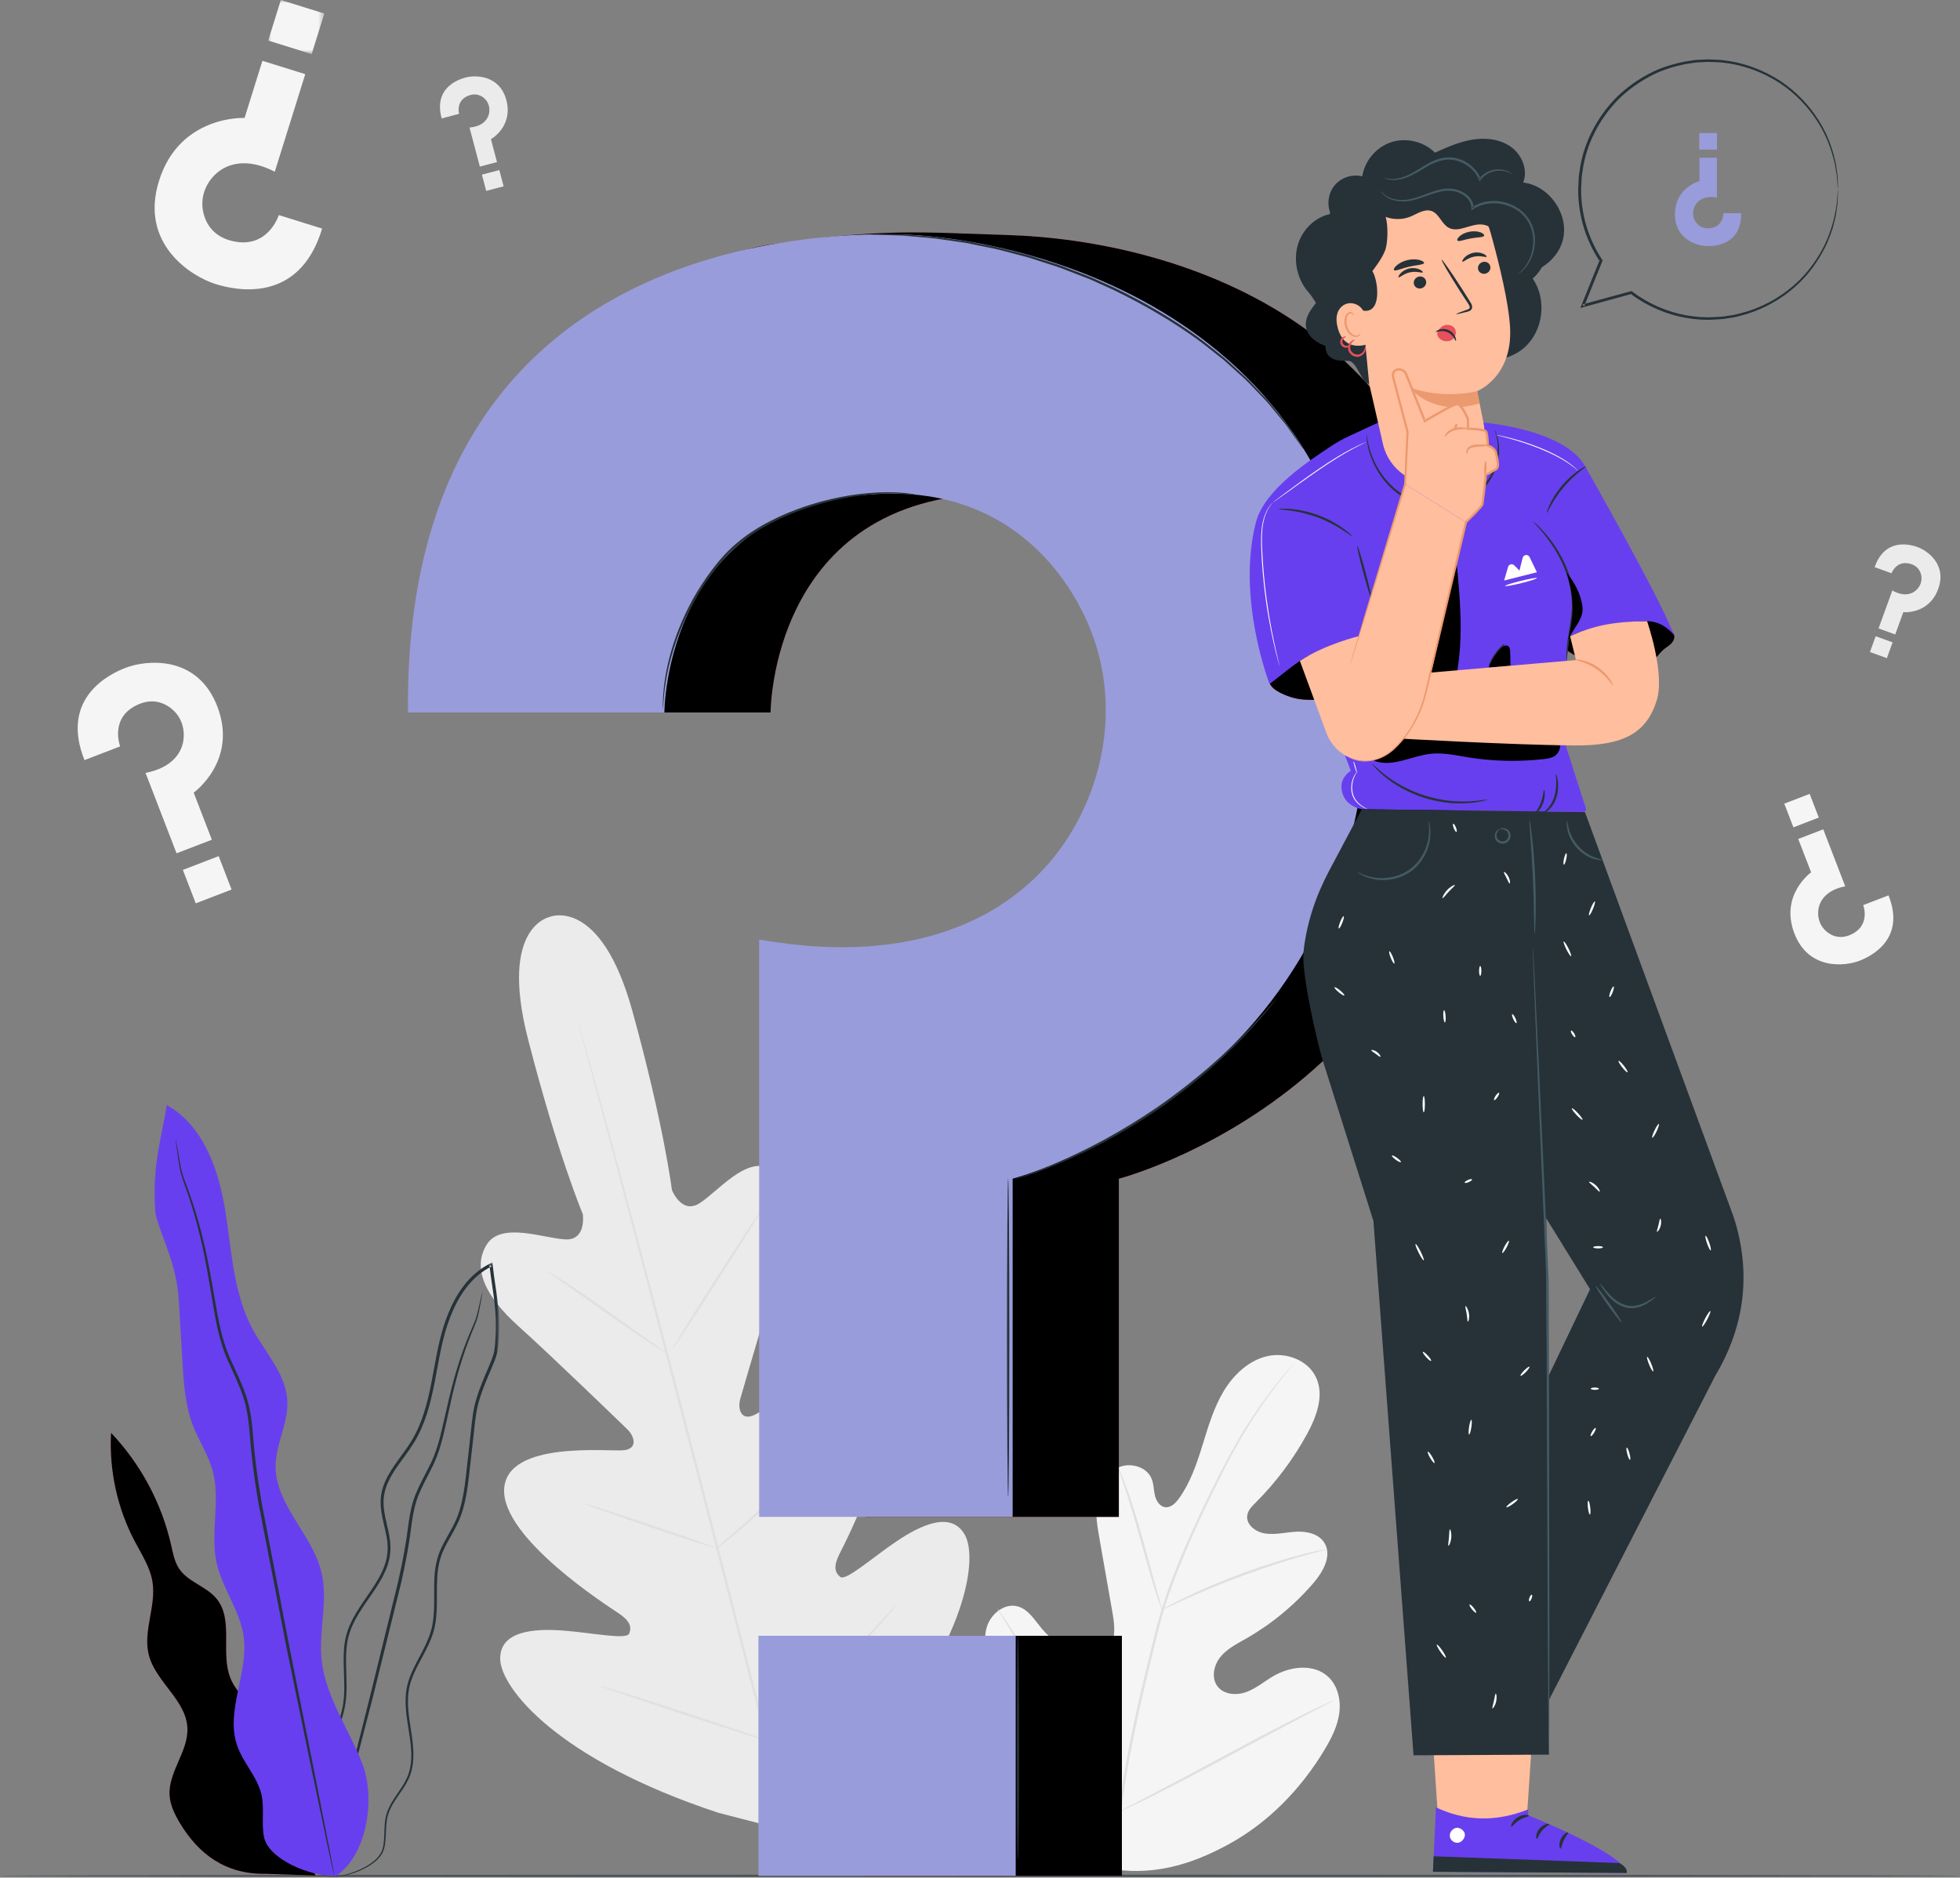 <?xml version="1.0" encoding="UTF-8"?>
<svg width="335px" height="321px" viewBox="0 0 335 321" version="1.1" xmlns="http://www.w3.org/2000/svg" xmlns:xlink="http://www.w3.org/1999/xlink">
    <rect x="0" y="0" width="335" height="321" fill="#808080" stroke="none"/>
    <title>ic / 물음표</title>
    <defs>
        <polygon id="path-1" points="-5.39090907e-15 0 9.595 0 9.595 9.248 -5.39090907e-15 9.248"></polygon>
        <polygon id="path-3" points="0 0.063 334.999 0.063 334.999 0.695 0 0.695"></polygon>
        <polygon id="path-5" points="-1.07818181e-14 -2.15425671e-14 33.984 -2.15425671e-14 33.984 105.122 -1.07818181e-14 105.122"></polygon>
        <polygon id="path-7" points="0 320.937 335 320.937 335 0 0 0"></polygon>
    </defs>
    <g id="ic-/-물음표" stroke="none" stroke-width="1" fill="none" fill-rule="evenodd">
        <g id="Group-50" transform="translate(13.277, -0)">
            <path d="M175.799,319.385 C162.724,313.2 157.506,298.5 155.662,284.804 C155.355,282.518 154.698,280.165 155.443,277.987 C156.188,275.81 158.483,274.02 160.682,274.634 C162.505,275.142 163.575,276.982 164.795,278.446 C166.419,280.394 168.595,281.866 170.994,282.636 C172.57,283.142 174.44,283.299 175.736,282.268 C177.516,280.855 177.289,278.108 176.891,275.849 C176.151,271.639 175.412,267.43 174.673,263.221 C174.275,260.964 173.878,258.656 174.218,256.392 C174.558,254.127 175.777,251.872 177.827,250.904 C179.878,249.939 182.75,250.728 183.579,252.864 C183.924,253.754 183.899,254.741 184.12,255.669 C184.342,256.597 184.955,257.562 185.892,257.671 C186.84,257.784 187.637,256.99 188.201,256.214 C190.15,253.537 191.238,250.329 192.223,247.154 C193.209,243.98 194.14,240.742 195.838,237.894 C197.536,235.046 200.133,232.578 203.343,231.847 C206.553,231.116 210.344,232.531 211.701,235.571 C213.062,238.619 211.749,242.167 210.16,245.089 C207.804,249.426 204.822,253.411 201.339,256.882 C200.711,257.508 200.03,258.186 199.9,259.07 C199.664,260.659 201.346,261.915 202.92,262.159 C204.702,262.435 206.503,261.951 208.302,261.86 C210.102,261.769 212.144,262.224 213.094,263.778 C214.413,265.932 212.889,268.681 211.253,270.588 C207.98,274.409 204.053,277.654 199.698,280.138 C198.136,281.028 196.475,281.857 195.33,283.253 C194.185,284.649 193.719,286.817 194.8,288.272 C195.882,289.729 198.049,289.887 199.739,289.269 C201.427,288.652 202.827,287.441 204.384,286.535 C207.295,284.837 211.347,284.372 213.794,286.72 C215.401,288.264 215.933,290.702 215.627,292.918 C215.322,295.134 214.286,297.173 213.143,299.085 C209.147,305.769 203.563,311.551 196.772,315.269 C189.981,318.987 183.411,320.793 175.799,319.385" id="Fill-1" fill="#F5F5F5"></path>
            <path d="M177.872,310.254 C178.714,303.043 180.294,295.215 182.227,287.085 C182.718,285.054 183.203,283.047 183.681,281.07 C184.163,279.097 184.641,277.14 185.226,275.255 C186.381,271.479 187.78,267.937 189.213,264.616 C190.645,261.293 192.124,258.192 193.529,255.303 C194.941,252.415 196.307,249.749 197.656,247.372 C200.341,242.605 202.957,239.023 204.854,236.637 C205.799,235.441 206.562,234.537 207.089,233.931 C207.342,233.643 207.541,233.417 207.691,233.245 C207.828,233.094 207.901,233.018 207.907,233.022 C207.913,233.027 207.851,233.113 207.724,233.274 C207.582,233.452 207.393,233.687 207.154,233.987 C206.649,234.61 205.906,235.53 204.981,236.74 C203.128,239.154 200.559,242.75 197.916,247.521 C196.587,249.902 195.239,252.57 193.844,255.46 C192.454,258.354 190.987,261.455 189.569,264.774 C188.15,268.09 186.765,271.623 185.622,275.379 C185.042,277.255 184.57,279.195 184.089,281.173 C183.611,283.15 183.128,285.156 182.637,287.185 C180.706,295.31 179.119,303.116 178.257,310.303" id="Fill-3" fill="#E0E0E0"></path>
            <path d="M185.342,275.219 C185.316,275.228 185.18,274.897 184.959,274.292 C184.733,273.687 184.438,272.802 184.088,271.702 C183.387,269.506 182.522,266.439 181.582,263.054 C180.642,259.667 179.735,256.622 179.004,254.442 C178.639,253.351 178.337,252.47 178.119,251.864 C177.906,251.258 177.8,250.916 177.827,250.905 C177.854,250.893 178.011,251.214 178.272,251.804 C178.536,252.393 178.883,253.26 179.283,254.342 C180.091,256.505 181.047,259.549 181.987,262.94 C182.907,266.282 183.739,269.306 184.374,271.616 C184.667,272.658 184.916,273.536 185.115,274.241 C185.288,274.861 185.371,275.209 185.342,275.219" id="Fill-5" fill="#E0E0E0"></path>
            <path d="M213.518,264.869 C213.523,264.898 213.118,265.015 212.38,265.204 C211.645,265.397 210.58,265.67 209.274,266.049 C206.658,266.786 203.08,267.932 199.188,269.369 C195.296,270.812 191.832,272.268 189.355,273.394 C188.113,273.949 187.12,274.423 186.431,274.748 C185.744,275.076 185.357,275.244 185.342,275.218 C185.329,275.192 185.691,274.974 186.357,274.6 C187.024,274.23 187.999,273.712 189.229,273.12 C191.68,271.921 195.139,270.416 199.041,268.967 C202.945,267.527 206.552,266.422 209.197,265.758 C210.516,265.415 211.596,265.185 212.345,265.043 C213.094,264.904 213.511,264.84 213.518,264.869" id="Fill-7" fill="#E0E0E0"></path>
            <path d="M178.139,309.659 C178.126,309.668 178.038,309.557 177.879,309.339 C177.697,309.076 177.474,308.758 177.204,308.371 C176.62,307.528 175.809,306.287 174.827,304.74 C172.859,301.648 170.276,297.291 167.49,292.444 C164.703,287.596 162.163,283.22 160.263,280.091 C159.336,278.571 158.571,277.321 158.003,276.391 C157.759,275.988 157.558,275.655 157.393,275.38 C157.258,275.148 157.192,275.022 157.204,275.012 C157.217,275.004 157.305,275.116 157.464,275.334 C157.647,275.596 157.869,275.914 158.14,276.301 C158.722,277.143 159.534,278.384 160.516,279.931 C162.484,283.024 165.067,287.381 167.854,292.23 C170.64,297.076 173.179,301.452 175.079,304.582 C176.008,306.101 176.772,307.351 177.34,308.281 C177.585,308.685 177.785,309.018 177.95,309.291 C178.086,309.524 178.151,309.651 178.139,309.659" id="Fill-9" fill="#E0E0E0"></path>
            <path d="M214.693,290.677 C214.699,290.691 214.576,290.766 214.335,290.9 C214.05,291.052 213.7,291.239 213.277,291.466 C212.297,291.977 210.973,292.667 209.363,293.506 C206.059,295.229 201.524,297.661 196.516,300.356 C191.506,303.052 186.943,305.445 183.602,307.1 C181.933,307.929 180.574,308.585 179.627,309.02 C179.188,309.217 178.827,309.38 178.533,309.514 C178.281,309.622 178.144,309.673 178.138,309.659 C178.132,309.646 178.257,309.57 178.496,309.436 C178.78,309.284 179.13,309.098 179.555,308.871 C180.535,308.359 181.858,307.67 183.467,306.831 C186.771,305.108 191.308,302.675 196.317,299.979 C201.326,297.284 205.888,294.892 209.228,293.236 C210.898,292.407 212.256,291.751 213.204,291.317 C213.643,291.119 214.004,290.955 214.298,290.822 C214.551,290.714 214.686,290.663 214.693,290.677" id="Fill-11" fill="#E0E0E0"></path>
            <path d="M80.93,156.691 C80.93,156.691 71.915,157.943 76.976,177.667 C82.038,197.391 86.331,207.557 86.331,207.557 C86.331,207.557 87.01,212.025 83.406,211.887 C79.8,211.749 72.45,208.825 69.957,212.711 C67.371,216.741 69.631,221.597 75.286,226.681 C80.941,231.764 92.92,243.355 93.999,244.408 C95.058,245.44 95.861,247.629 93.39,247.929 C90.919,248.227 73.373,246.169 72.893,254.546 C72.414,262.923 90.495,274.499 92.448,275.802 C94.4,277.106 94.708,278.125 94.27,279.258 C93.833,280.391 88,279.144 82.985,278.763 C77.97,278.382 72.089,278.819 72.218,283.675 C72.347,288.531 81.841,300.801 109.538,309.926 L122.649,313.314 L132.341,303.779 C151.838,282.11 153.973,266.75 151.67,262.471 C149.367,258.194 144.045,260.734 139.883,263.555 C135.721,266.374 131.279,270.353 130.336,269.587 C129.392,268.82 129.152,267.783 130.198,265.682 C131.244,263.582 141.177,244.561 136.595,237.529 C132.013,230.498 117.808,240.995 115.515,241.962 C113.222,242.929 112.83,240.632 113.236,239.209 C113.649,237.76 118.279,221.754 120.657,214.536 C123.035,207.317 122.581,201.981 118.333,199.768 C114.236,197.633 109.312,203.819 106.253,205.729 C103.193,207.638 101.56,203.424 101.56,203.424 C101.56,203.424 100.229,192.471 94.809,172.841 C89.39,153.212 80.749,156.729 80.749,156.729" id="Fill-13" fill="#EBEBEB"></path>
            <path d="M122.636,316.572 C118.712,302.14 112.171,276.373 106.44,254.28 C100.711,232.196 95.505,212.204 91.656,197.754 C89.727,190.544 88.164,184.703 87.079,180.646 C86.543,178.639 86.126,177.074 85.838,175.993 C85.704,175.473 85.6,175.07 85.525,174.781 C85.457,174.506 85.433,174.363 85.433,174.363 C85.433,174.363 85.485,174.499 85.567,174.769 C85.65,175.056 85.768,175.455 85.919,175.971 C86.226,177.047 86.669,178.605 87.237,180.603 C88.377,184.627 89.984,190.461 91.942,197.677 C95.866,212.109 101.118,232.09 106.847,254.175 C112.578,276.268 119.074,302.045 122.923,316.495" id="Fill-15" fill="#E0E0E0"></path>
            <path d="M80.074,217.215 C80.09,217.191 80.396,217.357 80.937,217.678 C81.481,217.997 82.251,218.481 83.198,219.088 C85.09,220.306 87.66,222.055 90.461,224.035 C93.215,225.999 95.706,227.774 97.612,229.132 C98.474,229.738 99.202,230.25 99.787,230.662 C100.303,231.021 100.581,231.231 100.566,231.256 C100.55,231.281 100.243,231.117 99.699,230.799 C99.156,230.479 98.384,229.995 97.444,229.378 C95.564,228.14 93.018,226.359 90.218,224.378 C87.451,222.436 84.948,220.679 83.033,219.335 C82.166,218.733 81.436,218.224 80.849,217.816 C80.335,217.452 80.058,217.24 80.074,217.215" id="Fill-17" fill="#E0E0E0"></path>
            <path d="M101.658,230.615 C101.56,230.552 104.935,225.101 109.196,218.441 C113.457,211.777 116.99,206.428 117.088,206.491 C117.186,206.553 113.812,212.003 109.549,218.667 C105.29,225.327 101.756,230.677 101.658,230.615" id="Fill-19" fill="#E0E0E0"></path>
            <path d="M108.926,264.933 C108.908,264.91 109.165,264.665 109.645,264.239 C110.194,263.759 110.878,263.161 111.692,262.451 C113.415,260.938 115.788,258.841 118.32,256.431 C120.86,254.025 123.082,251.769 124.678,250.122 C125.429,249.348 126.062,248.695 126.569,248.174 C127.019,247.714 127.278,247.471 127.3,247.49 C127.321,247.51 127.103,247.791 126.69,248.283 C126.278,248.775 125.668,249.476 124.894,250.325 C123.352,252.027 121.157,254.323 118.61,256.735 C116.071,259.153 113.66,261.222 111.884,262.677 C110.992,263.402 110.264,263.98 109.749,264.365 C109.236,264.752 108.944,264.955 108.926,264.933" id="Fill-21" fill="#E0E0E0"></path>
            <path d="M86.733,257.106 C86.742,257.078 87.063,257.157 87.632,257.323 C88.285,257.525 89.087,257.773 90.033,258.066 C92.054,258.709 94.837,259.625 97.902,260.663 C100.969,261.701 103.737,262.662 105.734,263.377 C106.663,263.721 107.45,264.01 108.092,264.246 C108.645,264.46 108.947,264.592 108.938,264.619 C108.928,264.646 108.609,264.568 108.039,264.401 C107.386,264.199 106.584,263.952 105.638,263.659 C103.617,263.016 100.834,262.099 97.767,261.061 C94.702,260.024 91.934,259.062 89.937,258.347 C89.009,258.005 88.22,257.715 87.579,257.478 C87.026,257.264 86.724,257.133 86.733,257.106" id="Fill-23" fill="#E0E0E0"></path>
            <path d="M89.297,288.216 C89.306,288.189 89.715,288.294 90.444,288.507 C91.247,288.751 92.282,289.067 93.525,289.446 C96.12,290.256 99.696,291.404 103.637,292.695 C107.58,293.988 111.142,295.181 113.712,296.063 C114.938,296.493 115.96,296.851 116.751,297.129 C117.466,297.39 117.856,297.547 117.847,297.574 C117.838,297.602 117.43,297.497 116.7,297.285 C115.897,297.04 114.863,296.725 113.62,296.346 C111.025,295.535 107.448,294.388 103.506,293.095 C99.565,291.802 96.003,290.611 93.432,289.728 C92.206,289.298 91.185,288.94 90.394,288.662 C89.679,288.401 89.288,288.244 89.297,288.216" id="Fill-25" fill="#E0E0E0"></path>
            <path d="M117.228,297.159 C117.208,297.137 117.526,296.817 118.116,296.256 C118.764,295.647 119.609,294.853 120.628,293.896 C122.746,291.901 125.661,289.134 128.792,285.99 C131.929,282.848 134.693,279.931 136.679,277.806 C137.634,276.785 138.427,275.938 139.034,275.289 C139.593,274.697 139.911,274.378 139.933,274.397 C139.955,274.416 139.678,274.772 139.157,275.398 C138.635,276.023 137.868,276.917 136.899,278.005 C134.967,280.184 132.232,283.14 129.089,286.286 C125.954,289.437 123.001,292.174 120.829,294.114 C119.741,295.083 118.852,295.857 118.225,296.378 C117.601,296.901 117.247,297.18 117.228,297.159" id="Fill-27" fill="#E0E0E0"></path>
            <path d="M41.782,39.077 L34.378,36.769 C34.378,36.769 32.439,42.979 25.943,41.078 C22.57,40.089 21.516,37.351 21.334,35.449 C21.123,33.24 22.067,31.091 23.733,29.622 C25.635,27.945 28.974,26.923 33.689,29.356 L38.897,12.678 L31.576,10.396 L28.525,20.165 C28.525,20.165 17.429,19.617 13.899,30.922 C10.52,41.739 19.446,47.277 23.602,48.572 C26.78,49.562 37.847,52.17 41.782,39.077" id="Fill-29" fill="#F5F5F5"></path>
            <g id="Group-33" transform="translate(32.56, 0)">
                <mask id="mask-2" fill="white">
                    <use xlink:href="#path-1"></use>
                </mask>
                <g id="Clip-32"></g>
                <polygon id="Fill-31" fill="#F5F5F5" mask="url(#mask-2)" points="2.165 -0 9.595 2.315 7.431 9.248 -5.39090907e-15 6.932"></polygon>
            </g>
            <path d="M62.218,20.246 L65.183,19.465 C65.183,19.465 64.526,16.978 67.101,16.251 C68.439,15.874 69.368,16.57 69.829,17.169 C70.364,17.865 70.5,18.783 70.251,19.624 C69.966,20.585 69.063,21.628 66.973,21.803 L68.736,28.482 L71.668,27.709 L70.635,23.797 C70.635,23.797 74.466,21.652 73.271,17.124 C72.127,12.793 67.973,12.811 66.309,13.25 C65.036,13.585 60.781,15.035 62.218,20.246" id="Fill-34" fill="#EBEBEB"></path>
            <polygon id="Fill-36" fill="#EBEBEB" points="72.8 31.852 69.824 32.636 69.091 29.86 72.067 29.076"></polygon>
            <path d="M307.134,96.96 L310.017,98.003 C310.017,98.003 310.894,95.585 313.425,96.452 C314.74,96.902 315.108,98.002 315.145,98.757 C315.189,99.633 314.778,100.465 314.094,101.016 C313.313,101.644 311.976,101.988 310.157,100.943 L307.802,107.437 L310.653,108.47 L312.033,104.665 C312.033,104.665 316.405,105.079 318.001,100.678 C319.529,96.466 316.102,94.119 314.485,93.533 C313.247,93.086 308.922,91.859 307.134,96.96" id="Fill-38" fill="#EBEBEB"></path>
            <polygon id="Fill-40" fill="#EBEBEB" points="309.223 112.519 306.33 111.472 307.31 108.773 310.202 109.819"></polygon>
            <path d="M1.158,129.949 L7.26,127.601 C7.26,127.601 5.287,122.482 10.575,120.342 C13.322,119.23 15.453,120.488 16.57,121.65 C17.867,122.999 18.37,124.912 18.04,126.754 C17.662,128.858 15.992,131.279 11.6,132.138 L16.901,145.882 L22.934,143.561 L19.829,135.509 C19.829,135.509 27.448,130.067 23.857,120.751 C20.419,111.838 11.619,112.847 8.194,114.165 C5.575,115.173 -3.104,119.24 1.158,129.949" id="Fill-42" fill="#F5F5F5"></path>
            <polygon id="Fill-44" fill="#F5F5F5" points="26.302 152.077 20.179 154.434 17.975 148.72 24.099 146.364"></polygon>
            <path d="M309.506,153.074 L305.183,154.738 C305.183,154.738 306.581,158.365 302.833,159.882 C300.887,160.67 299.376,159.779 298.585,158.955 C297.666,157.999 297.309,156.643 297.544,155.338 C297.811,153.848 298.995,152.131 302.106,151.522 L298.351,141.783 L294.075,143.428 L296.276,149.133 C296.276,149.133 290.875,152.99 293.422,159.592 C295.858,165.908 302.094,165.194 304.521,164.259 C306.377,163.545 312.526,160.663 309.506,153.074" id="Fill-46" fill="#F5F5F5"></path>
            <polygon id="Fill-48" fill="#F5F5F5" points="291.688 137.393 296.028 135.723 297.589 139.772 293.25 141.441"></polygon>
        </g>
        <g id="Group-53" transform="translate(0, 320.242)">
            <mask id="mask-4" fill="white">
                <use xlink:href="#path-3"></use>
            </mask>
            <g id="Clip-52"></g>
            <path d="M334.999,0.442 C334.999,0.552 260.001,0.64 167.507,0.64 C74.982,0.64 0,0.552 0,0.442 C0,0.333 74.982,0.245 167.507,0.245 C260.001,0.245 334.999,0.333 334.999,0.442" id="Fill-51" fill="#263238" mask="url(#mask-4)"></path>
        </g>
        <g id="Group-67" transform="translate(18.933, 188.928)">
            <path d="M29.175,112.071 C29.895,109.284 28.066,106.486 26.014,104.464 C23.964,102.441 21.512,100.629 20.445,97.955 C18.716,93.623 21.04,88.014 18.09,84.399 C16.355,82.273 13.244,81.561 11.704,79.29 C10.896,78.098 10.635,76.634 10.318,75.231 C8.698,68.07 5.111,61.365 0.053,56.041 C-0.299,62.417 1.108,68.882 4.08,74.535 C5.274,76.808 6.742,79.023 7.137,81.559 C7.78,85.678 5.479,89.92 6.492,93.964 C7.65,98.589 12.85,101.684 13.097,106.445 C13.305,110.47 9.793,114.003 10.055,118.024 C10.167,119.737 10.962,121.327 11.848,122.797 C14.963,127.971 19.539,131.534 26.475,131.418 L34.971,131.715 L29.175,112.071 Z" id="Fill-54" fill="#E8505B"></path>
            <path d="M29.175,112.071 C29.895,109.284 28.066,106.486 26.014,104.464 C23.964,102.441 21.512,100.629 20.445,97.955 C18.716,93.623 21.04,88.014 18.09,84.399 C16.355,82.273 13.244,81.561 11.704,79.29 C10.896,78.098 10.635,76.634 10.318,75.231 C8.698,68.07 5.111,61.365 0.053,56.041 C-0.299,62.417 1.108,68.882 4.08,74.535 C5.274,76.808 6.742,79.023 7.137,81.559 C7.78,85.678 5.479,89.92 6.492,93.964 C7.65,98.589 12.85,101.684 13.097,106.445 C13.305,110.47 9.793,114.003 10.055,118.024 C10.167,119.737 10.962,121.327 11.848,122.797 C14.963,127.971 19.539,131.534 26.475,131.418 L34.971,131.715 L29.175,112.071 Z" id="Fill-56" fill="#000000"></path>
            <g id="Group-60" transform="translate(32.385, 26.887)">
                <mask id="mask-6" fill="white">
                    <use xlink:href="#path-5"></use>
                </mask>
                <g id="Clip-59"></g>
                <path d="M4.306,105.051 C4.306,105.051 5.115,105.239 6.645,105.001 C7.406,104.889 8.344,104.688 9.406,104.307 C10.461,103.92 11.663,103.371 12.815,102.441 C13.368,101.958 13.92,101.363 14.218,100.574 C14.51,99.788 14.564,98.924 14.617,98.038 C14.663,97.15 14.664,96.226 14.816,95.292 C14.96,94.359 15.327,93.44 15.854,92.562 C16.856,90.805 18.519,89.141 19.056,86.754 C19.638,84.407 19.22,81.866 18.825,79.315 C18.431,76.769 18.048,73.993 19.023,71.341 C19.934,68.686 21.798,66.291 22.729,63.298 C23.657,60.276 23.225,57.026 23.42,53.819 C23.51,52.209 23.821,50.598 24.528,49.107 C25.215,47.605 26.168,46.188 26.912,44.606 C28.421,41.409 28.687,37.785 29.1,34.233 C29.3,32.445 29.503,30.636 29.709,28.81 C29.911,26.976 30.074,25.148 30.653,23.383 C31.176,21.604 31.934,19.884 32.684,18.13 C33.052,17.248 33.441,16.366 33.671,15.387 C33.837,14.387 33.885,13.45 33.945,12.468 C34.04,10.522 33.96,8.55 33.719,6.594 C33.488,4.634 33.134,2.692 32.923,0.729 C32.911,0.614 32.898,0.498 32.885,0.391 L32.841,-2.15425671e-14 L32.493,0.174 C30.675,1.084 29.117,2.44 27.921,4.03 C26.704,5.61 25.817,7.391 25.11,9.203 C23.691,12.849 23.18,16.671 22.465,20.317 C21.767,23.964 20.846,27.551 18.974,30.582 C18.043,32.094 16.917,33.473 15.931,34.948 C14.947,36.412 14.083,38.02 13.823,39.785 C13.32,43.376 15.3,46.529 14.888,49.708 C14.741,51.287 14.112,52.765 13.338,54.113 C12.567,55.469 11.66,56.726 10.8,57.99 C9.941,59.254 9.122,60.536 8.52,61.906 C7.907,63.272 7.568,64.732 7.476,66.16 C7.269,69.023 7.675,71.738 7.466,74.301 C7.293,76.869 6.391,79.197 5.369,81.277 C4.341,83.365 3.198,85.253 2.241,87.084 C1.759,87.999 1.315,88.892 0.952,89.789 C0.569,90.684 0.381,91.6 0.207,92.471 C-0.072,94.232 -0.045,95.872 0.144,97.316 C0.513,100.224 1.599,102.317 2.575,103.494 C2.798,103.808 3.058,104.03 3.262,104.238 C3.461,104.452 3.659,104.597 3.82,104.711 C4.137,104.944 4.306,105.051 4.306,105.051 C4.343,105.008 3.606,104.618 2.661,103.425 C1.726,102.243 0.687,100.165 0.355,97.29 C0.184,95.861 0.174,94.243 0.463,92.515 C0.641,91.662 0.834,90.763 1.214,89.896 C1.575,89.02 2.024,88.131 2.51,87.226 C3.475,85.412 4.63,83.531 5.68,81.43 C6.722,79.339 7.659,76.965 7.85,74.332 C8.073,71.715 7.678,68.99 7.895,66.194 C7.992,64.797 8.321,63.404 8.919,62.083 C9.508,60.757 10.314,59.499 11.174,58.245 C12.033,56.99 12.951,55.728 13.743,54.344 C14.537,52.968 15.204,51.431 15.365,49.758 C15.774,46.371 13.809,43.198 14.32,39.86 C14.565,38.208 15.387,36.67 16.356,35.233 C17.327,33.786 18.459,32.404 19.418,30.855 C21.348,27.737 22.283,24.081 22.989,20.419 C23.711,16.75 24.223,12.969 25.617,9.398 C26.311,7.622 27.178,5.886 28.353,4.361 C29.51,2.824 31.001,1.533 32.734,0.663 L32.342,0.447 C32.354,0.555 32.368,0.672 32.381,0.789 C32.594,2.775 32.949,4.721 33.178,6.657 C33.417,8.591 33.495,10.525 33.403,12.442 C33.348,13.388 33.29,14.381 33.141,15.274 C32.934,16.166 32.552,17.047 32.188,17.92 C31.442,19.666 30.674,21.412 30.14,23.23 C29.549,25.039 29.381,26.935 29.184,28.748 C28.98,30.575 28.78,32.385 28.581,34.175 C28.175,37.741 27.909,41.307 26.457,44.394 C25.739,45.93 24.788,47.351 24.08,48.903 C23.35,50.451 23.026,52.152 22.941,53.79 C22.756,57.065 23.182,60.266 22.295,63.168 C21.415,66.056 19.562,68.464 18.626,71.204 C17.623,73.97 18.038,76.836 18.444,79.374 C18.854,81.929 19.266,84.416 18.719,86.673 C18.228,88.953 16.613,90.602 15.59,92.409 C15.057,93.307 14.677,94.278 14.536,95.248 C14.388,96.214 14.395,97.146 14.358,98.026 C14.313,98.9 14.264,99.758 13.995,100.493 C13.728,101.226 13.209,101.806 12.677,102.279 C11.568,103.196 10.388,103.757 9.349,104.154 C8.305,104.547 7.379,104.765 6.628,104.892 C5.875,105.028 5.291,105.047 4.9,105.059 C4.509,105.044 4.306,105.051 4.306,105.051" id="Fill-58" fill="#263238" mask="url(#mask-6)"></path>
            </g>
            <path d="M63.534,31.952 C63.525,31.949 63.497,32.037 63.452,32.208 C63.402,32.411 63.341,32.662 63.265,32.973 C63.097,33.64 62.898,34.65 62.577,35.911 C62.244,37.168 61.473,38.591 60.814,40.343 C60.129,42.083 59.434,44.099 58.795,46.364 C58.147,48.627 57.572,51.14 56.972,53.833 C56.352,56.52 55.735,59.404 54.252,62.122 C53.556,63.5 52.772,64.896 52.15,66.423 C51.511,67.949 51.167,69.617 50.926,71.292 C50.518,74.655 49.9,78.068 49.095,81.56 C47.391,88.516 45.768,95.14 44.291,101.172 C42.778,107.184 41.415,112.6 40.265,117.167 C39.146,121.691 38.238,125.368 37.596,127.962 C37.301,129.207 37.068,130.188 36.898,130.904 C36.83,131.215 36.775,131.468 36.73,131.671 C36.695,131.846 36.681,131.936 36.691,131.938 C36.7,131.941 36.731,131.855 36.784,131.686 C36.843,131.484 36.916,131.236 37.005,130.93 C37.199,130.221 37.465,129.247 37.803,128.014 C38.484,125.431 39.451,121.769 40.64,117.263 C41.821,112.704 43.223,107.297 44.778,101.296 C46.27,95.263 47.908,88.637 49.627,81.679 C50.433,78.192 51.057,74.715 51.456,71.37 C51.692,69.707 52.02,68.097 52.633,66.617 C53.233,65.129 54.005,63.741 54.701,62.348 C56.197,59.578 56.819,56.607 57.414,53.931 C57.996,51.232 58.546,48.725 59.166,46.467 C59.779,44.206 60.444,42.194 61.099,40.453 C61.724,38.705 62.47,37.266 62.782,35.967 C63.077,34.675 63.238,33.675 63.372,32.995 C63.426,32.681 63.471,32.425 63.506,32.22 C63.534,32.044 63.543,31.953 63.534,31.952" id="Fill-61" fill="#263238"></path>
            <path d="M38.19,131.964 C43.739,128.669 45.332,118.667 43.017,112.648 C40.703,106.626 36.651,101.126 36.026,94.707 C35.546,89.773 37.163,84.709 36.013,79.887 C34.46,73.378 28.1,68.337 28.174,61.647 C28.215,57.893 30.352,54.361 30.182,50.611 C29.973,46.011 26.439,42.362 24.251,38.31 C20.9,32.107 20.679,24.774 19.534,17.82 C18.388,10.865 15.736,3.418 9.566,0 C8.655,5.905 7.099,9.948 7.589,17.946 C7.763,20.819 11.104,26.318 11.558,32.614 C11.83,36.376 12.018,40.144 12.249,43.91 C12.472,47.574 12.71,51.306 14.025,54.733 C15.032,57.36 16.651,59.748 17.399,62.46 C18.806,67.562 16.957,73.089 18.094,78.259 C19.056,82.638 22.091,86.408 22.71,90.849 C23.581,97.089 19.539,103.572 21.609,109.525 C22.635,112.478 25.067,114.849 25.757,117.899 C26.292,120.266 25.709,122.771 26.194,125.148 C26.975,128.978 34.287,131.951 38.192,131.716" id="Fill-63" fill="#683FEE"></path>
            <path d="M11.095,5.861 C11.086,5.863 11.095,5.975 11.12,6.194 C11.152,6.443 11.193,6.762 11.245,7.165 C11.372,8.018 11.515,9.27 11.803,10.889 C12.114,12.517 12.954,14.349 13.624,16.559 C14.333,18.763 15.037,21.305 15.66,24.151 C16.293,26.995 16.822,30.143 17.379,33.531 C17.953,36.894 18.541,40.612 20.223,44.138 C21.002,45.91 21.875,47.684 22.53,49.574 C23.202,51.456 23.511,53.482 23.701,55.564 C23.987,59.746 24.545,64.095 25.328,68.478 C27.028,77.226 28.647,85.558 30.12,93.143 C31.673,100.697 33.072,107.503 34.25,113.233 C35.439,118.92 36.405,123.535 37.081,126.768 C37.421,128.335 37.688,129.566 37.878,130.441 C37.969,130.837 38.042,131.151 38.098,131.394 C38.151,131.608 38.183,131.717 38.192,131.715 C38.201,131.713 38.187,131.601 38.153,131.383 C38.11,131.137 38.054,130.819 37.985,130.42 C37.819,129.539 37.586,128.302 37.289,126.725 C36.654,123.486 35.747,118.858 34.628,113.157 C33.483,107.42 32.123,100.606 30.613,93.043 C29.153,85.462 27.549,77.131 25.866,68.386 C25.084,63.998 24.529,59.713 24.233,55.514 C24.04,53.42 23.717,51.333 23.023,49.403 C22.348,47.473 21.462,45.693 20.683,43.935 C19.011,40.46 18.424,36.83 17.825,33.456 C17.25,30.074 16.696,26.916 16.036,24.067 C15.387,21.215 14.653,18.668 13.915,16.464 C13.209,14.247 12.344,12.43 12.011,10.843 C11.696,9.255 11.515,7.99 11.353,7.148 C11.279,6.749 11.221,6.432 11.174,6.186 C11.132,5.97 11.105,5.86 11.095,5.861" id="Fill-65" fill="#263238"></path>
        </g>
        <g id="Group-73" transform="translate(0, -0)">
            <path d="M297.598,36.45 L294.578,36.45 C294.578,36.45 294.578,38.983 291.943,39.029 C290.573,39.053 289.864,38.157 289.575,37.471 C289.24,36.674 289.342,35.765 289.791,35.027 C290.303,34.183 291.425,33.416 293.461,33.774 L293.461,26.971 L290.475,26.971 L290.475,30.956 C290.475,30.956 286.286,32.038 286.286,36.649 C286.286,41.061 290.247,42.086 291.942,42.086 C293.238,42.086 297.655,41.773 297.598,36.45" id="Fill-68" fill="#999CDA"></path>
            <mask id="mask-8" fill="white">
                <use xlink:href="#path-7"></use>
            </mask>
            <g id="Clip-71"></g>
            <polygon id="Fill-70" fill="#999CDA" mask="url(#mask-8)" points="290.438 25.569 293.469 25.569 293.469 22.741 290.438 22.741"></polygon>
            <path d="M314.139,32.413 C314.147,32.413 314.15,32.284 314.145,32.031 C314.137,31.753 314.127,31.382 314.113,30.909 C314.102,30.662 314.102,30.385 314.077,30.081 C314.034,29.778 313.988,29.447 313.937,29.092 C313.886,28.733 313.831,28.348 313.772,27.937 C313.671,27.531 313.564,27.101 313.452,26.646 C312.985,24.833 312.187,22.636 310.721,20.391 C309.28,18.147 307.217,15.815 304.415,13.922 C301.608,12.064 298.079,10.632 294.113,10.252 C293.121,10.215 292.112,10.095 291.086,10.191 C290.574,10.226 290.054,10.216 289.537,10.291 C289.022,10.369 288.502,10.447 287.978,10.526 C285.91,10.948 283.79,11.563 281.817,12.627 C279.839,13.668 277.956,15.01 276.28,16.648 C274.638,18.318 273.213,20.269 272.114,22.44 C271.007,24.605 270.243,27.004 269.945,29.5 C269.823,30.119 269.823,30.752 269.785,31.383 C269.743,32.015 269.721,32.65 269.75,33.287 C269.802,34.56 269.962,35.838 270.233,37.1 C270.816,39.842 271.935,42.424 273.43,44.691 L273.407,44.46 C272.35,47.091 271.312,49.672 270.3,52.192 L270.117,52.65 L270.592,52.519 C273.432,51.739 276.194,50.98 278.866,50.247 L278.662,50.207 C281.548,52.377 284.844,53.761 288.116,54.333 C289.751,54.621 291.383,54.742 292.961,54.634 C293.75,54.6 294.53,54.562 295.287,54.415 C295.667,54.356 296.044,54.297 296.419,54.239 C296.791,54.17 297.152,54.057 297.515,53.968 C303.339,52.475 307.641,48.891 310.103,45.342 C311.355,43.565 312.254,41.813 312.814,40.208 C312.956,39.809 313.095,39.424 313.228,39.052 C313.325,38.671 313.417,38.305 313.507,37.955 C313.593,37.605 313.677,37.27 313.756,36.95 C313.818,36.628 313.851,36.317 313.896,36.026 C313.97,35.441 314.071,34.927 314.093,34.477 C314.109,34.035 314.122,33.656 314.131,33.341 C314.138,33.054 314.144,32.825 314.147,32.648 C314.148,32.491 314.146,32.413 314.139,32.413 C314.131,32.413 314.122,32.491 314.106,32.647 C314.093,32.823 314.075,33.052 314.053,33.338 C314.031,33.651 314.005,34.026 313.976,34.467 C313.941,34.913 313.828,35.422 313.743,36 C313.325,38.276 312.416,41.687 309.866,45.172 C307.403,48.652 303.142,52.145 297.417,53.582 C297.06,53.666 296.706,53.776 296.34,53.842 C295.972,53.897 295.601,53.952 295.228,54.008 C294.484,54.151 293.719,54.184 292.943,54.213 C291.395,54.314 289.796,54.187 288.195,53.9 C284.99,53.327 281.767,51.962 278.946,49.831 L278.853,49.761 L278.742,49.791 C276.068,50.52 273.305,51.273 270.464,52.048 L270.754,52.374 C271.769,49.856 272.809,47.276 273.87,44.646 L273.919,44.525 L273.847,44.416 C272.386,42.198 271.294,39.675 270.723,36.994 C270.46,35.76 270.303,34.513 270.251,33.268 C270.222,32.645 270.245,32.024 270.285,31.406 C270.322,30.789 270.32,30.17 270.441,29.565 C270.73,27.124 271.475,24.779 272.554,22.661 C273.626,20.536 275.016,18.625 276.619,16.987 C278.256,15.38 280.096,14.063 282.03,13.038 C283.959,11.989 286.033,11.381 288.059,10.959 C288.571,10.88 289.081,10.802 289.587,10.723 C290.093,10.648 290.603,10.657 291.105,10.62 C292.111,10.52 293.101,10.636 294.076,10.667 C297.969,11.021 301.444,12.408 304.217,14.217 C306.987,16.06 309.039,18.342 310.486,20.543 C311.955,22.746 312.771,24.908 313.263,26.697 C313.383,27.146 313.496,27.571 313.602,27.971 C313.669,28.378 313.732,28.758 313.79,29.114 C313.848,29.466 313.902,29.794 313.952,30.095 C313.985,30.395 313.993,30.671 314.012,30.915 C314.047,31.386 314.074,31.756 314.093,32.031 C314.115,32.284 314.13,32.413 314.139,32.413" id="Fill-72" fill="#263238" mask="url(#mask-8)"></path>
        </g>
        <path d="M87.887,121.805 L131.705,121.805 C131.705,121.805 131.705,85.051 169.938,84.393 C189.794,84.051 200.09,97.045 204.272,106.999 C209.13,118.559 207.66,131.734 201.152,142.453 C193.72,154.695 177.713,166.996 148.184,161.798 L147.904,259.324 L191.23,259.324 L191.23,201.509 C191.23,201.509 251.996,185.816 251.996,118.914 C251.996,54.904 200.183,41.076 172.336,40.187 C156.841,39.693 151.224,39.028 132.059,41.745 C107.636,45.209 87.371,73.539 87.887,121.805" id="Fill-74" fill="#E8505B"></path>
        <polygon id="Fill-76" fill="#E8505B" points="147.782 320.684 191.754 320.684 191.754 279.657 147.782 279.657"></polygon>
        <polygon id="Fill-78" fill="#000000" points="147.782 320.684 191.754 320.684 191.754 279.657 147.782 279.657"></polygon>
        <path d="M87.887,121.805 L131.705,121.805 C131.705,121.805 131.705,85.051 169.938,84.393 C189.794,84.051 200.09,97.045 204.272,106.999 C209.13,118.559 207.66,131.734 201.152,142.453 C193.72,154.695 177.713,166.996 148.184,161.798 L147.904,259.324 L191.23,259.324 L191.23,201.509 C191.23,201.509 251.996,185.816 251.996,118.914 C251.996,54.904 200.183,41.076 172.336,40.187 C156.841,39.693 151.224,39.028 132.059,41.745 C107.636,45.209 87.371,73.539 87.887,121.805" id="Fill-79" fill="#000000"></path>
        <path d="M69.737,121.805 L113.554,121.805 C113.554,121.805 113.554,85.051 151.788,84.393 C171.644,84.051 181.939,97.045 186.122,106.999 C190.979,118.559 189.51,131.734 183.002,142.453 C175.569,154.695 159.284,165.822 129.753,160.624 L129.753,259.324 L173.08,259.324 L173.08,201.509 C173.08,201.509 233.846,185.816 233.846,118.914 C233.846,54.904 176.387,40.037 151.792,40.037 C132.983,40.037 68.91,44.579 69.737,121.805" id="Fill-80" fill="#999CDA"></path>
        <polygon id="Fill-82" fill="#999CDA" points="129.632 320.684 173.603 320.684 173.603 279.657 129.632 279.657"></polygon>
        <path d="M156.736,84.596 C156.734,84.61 156.508,84.595 156.08,84.557 C155.652,84.535 155.029,84.414 154.213,84.405 C152.59,84.297 150.228,84.339 147.342,84.69 C144.461,85.05 141.055,85.764 137.425,87.02 C135.62,87.67 133.742,88.418 131.898,89.395 C130.038,90.338 128.196,91.49 126.493,92.892 C124.781,94.279 123.332,95.898 122.07,97.56 C120.803,99.219 119.706,100.911 118.755,102.578 C116.892,105.934 115.619,109.172 114.831,111.966 C114.025,114.757 113.673,117.092 113.513,118.707 C113.42,119.515 113.395,120.146 113.373,120.574 C113.348,121.002 113.328,121.227 113.315,121.227 C113.301,121.227 113.294,121.002 113.293,120.572 C113.29,120.142 113.29,119.509 113.36,118.694 C113.473,117.067 113.786,114.711 114.563,111.89 C115.321,109.068 116.575,105.795 118.437,102.401 C119.387,100.716 120.487,99.003 121.763,97.325 C123.031,95.648 124.498,94.001 126.243,92.586 C127.973,91.163 129.838,89.999 131.72,89.051 C133.586,88.068 135.482,87.322 137.305,86.677 C140.97,85.429 144.405,84.739 147.31,84.413 C150.217,84.095 152.595,84.097 154.223,84.251 C155.041,84.285 155.665,84.43 156.091,84.478 C156.516,84.542 156.738,84.582 156.736,84.596" id="Fill-84" fill="#263238"></path>
        <path d="M222.756,76.781 C222.749,76.785 222.701,76.726 222.613,76.608 C222.513,76.472 222.387,76.298 222.23,76.081 C221.884,75.591 221.401,74.907 220.787,74.037 C220.471,73.596 220.142,73.089 219.743,72.564 C219.322,72.052 218.865,71.499 218.375,70.905 C217.884,70.309 217.362,69.673 216.806,68.998 C216.236,68.337 215.57,67.693 214.907,66.986 C214.227,66.295 213.551,65.533 212.781,64.807 C211.995,64.097 211.177,63.358 210.331,62.594 C209.904,62.216 209.486,61.812 209.032,61.438 C208.568,61.073 208.098,60.702 207.621,60.327 C206.657,59.586 205.7,58.777 204.657,58.031 C200.5,55.022 195.636,52.131 190.301,49.561 C188.951,48.951 187.618,48.348 186.303,47.754 C184.958,47.233 183.633,46.719 182.33,46.214 C181.039,45.679 179.718,45.298 178.443,44.878 C177.159,44.48 175.924,44.019 174.673,43.727 C173.431,43.401 172.22,43.084 171.044,42.775 C169.868,42.464 168.699,42.279 167.583,42.036 C166.462,41.827 165.391,41.548 164.338,41.417 C163.29,41.266 162.283,41.12 161.321,40.981 C159.404,40.653 157.644,40.588 156.109,40.433 C155.34,40.372 154.625,40.291 153.965,40.259 C153.307,40.242 152.703,40.225 152.157,40.211 C151.092,40.177 150.254,40.15 149.654,40.131 C149.386,40.118 149.173,40.108 149.003,40.1 C148.856,40.09 148.781,40.083 148.781,40.076 C148.781,40.069 148.856,40.064 149.003,40.059 C149.172,40.057 149.386,40.055 149.654,40.052 C150.255,40.053 151.094,40.055 152.161,40.058 C152.708,40.062 153.314,40.067 153.974,40.071 C154.636,40.091 155.353,40.162 156.125,40.213 C157.665,40.347 159.432,40.393 161.357,40.704 C162.323,40.835 163.334,40.973 164.388,41.117 C165.444,41.24 166.52,41.512 167.647,41.715 C168.768,41.952 169.943,42.131 171.123,42.437 C172.306,42.742 173.522,43.056 174.77,43.377 C176.027,43.666 177.269,44.124 178.558,44.519 C179.841,44.938 181.167,45.317 182.464,45.852 C183.772,46.356 185.104,46.871 186.454,47.393 C187.775,47.988 189.114,48.592 190.47,49.204 C195.828,51.784 200.707,54.699 204.873,57.738 C205.917,58.491 206.875,59.308 207.838,60.057 C208.316,60.436 208.786,60.811 209.25,61.18 C209.704,61.558 210.121,61.967 210.548,62.349 C211.392,63.122 212.209,63.869 212.993,64.588 C213.761,65.323 214.434,66.094 215.11,66.794 C215.77,67.51 216.43,68.164 216.996,68.834 C217.545,69.518 218.062,70.163 218.548,70.767 C219.029,71.37 219.479,71.932 219.894,72.451 C220.284,72.985 220.606,73.499 220.912,73.949 C221.502,74.838 221.964,75.537 222.296,76.039 C222.44,76.264 222.556,76.445 222.647,76.587 C222.724,76.712 222.761,76.777 222.756,76.781" id="Fill-85" fill="#263238"></path>
        <path d="M218.191,170.764 C218.201,170.773 218.087,170.929 217.859,171.219 C217.604,171.536 217.268,171.953 216.848,172.474 C216.411,173.021 215.864,173.681 215.194,174.416 C214.53,175.156 213.795,176.02 212.914,176.909 C212.05,177.817 211.097,178.804 210.023,179.813 C208.978,180.853 207.793,181.889 206.56,182.994 C204.049,185.156 201.19,187.42 198.046,189.601 C194.888,191.761 191.752,193.626 188.837,195.201 C187.364,195.96 185.972,196.699 184.629,197.305 C183.303,197.949 182.04,198.487 180.884,198.971 C179.738,199.477 178.668,199.856 177.741,200.214 C176.814,200.577 176.003,200.853 175.336,201.068 C174.699,201.274 174.19,201.44 173.802,201.566 C173.45,201.674 173.263,201.726 173.259,201.713 C173.254,201.7 173.433,201.623 173.777,201.49 C174.158,201.346 174.658,201.158 175.284,200.923 C175.942,200.687 176.744,200.391 177.661,200.008 C178.579,199.631 179.639,199.236 180.774,198.714 C181.92,198.215 183.173,197.664 184.487,197.009 C185.82,196.393 187.201,195.646 188.664,194.88 C191.559,193.295 194.677,191.428 197.822,189.275 C200.953,187.104 203.807,184.858 206.321,182.719 C207.557,181.625 208.746,180.602 209.797,179.576 C210.877,178.581 211.838,177.608 212.712,176.716 C213.604,175.84 214.351,174.992 215.03,174.269 C215.713,173.549 216.276,172.905 216.732,172.375 C217.174,171.874 217.528,171.473 217.798,171.168 C218.045,170.895 218.18,170.755 218.191,170.764" id="Fill-86" fill="#263238"></path>
        <path d="M172.314,255.887 C172.204,255.887 172.116,243.713 172.116,228.697 C172.116,213.677 172.204,201.505 172.314,201.505 C172.423,201.505 172.511,213.677 172.511,228.697 C172.511,243.713 172.423,255.887 172.314,255.887" id="Fill-87" fill="#263238"></path>
        <path d="M173.985,317.903 C173.876,317.903 173.788,309.359 173.788,298.822 C173.788,288.281 173.876,279.739 173.985,279.739 C174.094,279.739 174.183,288.281 174.183,298.822 C174.183,309.359 174.094,317.903 173.985,317.903" id="Fill-88" fill="#263238"></path>
        <g id="Group-322" transform="translate(213.601, 23.721)">
            <path d="M3.518,92.266 C2.752,93.792 5.588,95.023 7.223,95.517 C8.859,96.01 10.604,95.96 12.31,95.867 C14.571,95.745 16.914,95.534 18.881,94.413 C20.628,93.415 21.931,91.767 22.841,89.975 C23.751,88.182 24.303,86.233 24.851,84.299 C24.851,84.299 6.926,85.472 3.518,92.266" id="Fill-90" fill="#E8505B"></path>
            <path d="M3.518,92.266 C2.752,93.792 5.588,95.023 7.223,95.517 C8.859,96.01 10.604,95.96 12.31,95.867 C14.571,95.745 16.914,95.534 18.881,94.413 C20.628,93.415 21.931,91.767 22.841,89.975 C23.751,88.182 24.303,86.233 24.851,84.299 C24.851,84.299 6.926,85.472 3.518,92.266" id="Fill-92" fill="#000000"></path>
            <path d="M54.157,87.413 C57.081,89.5 60.681,90.63 64.275,90.587 C65.997,90.566 67.822,90.233 69.093,89.072 C69.678,88.539 70.114,87.856 70.717,87.342 C71.126,86.992 71.604,86.728 71.988,86.353 C72.373,85.977 72.663,85.439 72.547,84.914 C72.428,84.377 71.978,83.512 71.499,83.24 C69.441,82.074 66.984,82.116 64.618,82.17 C62.251,82.224 59.92,82.775 57.676,83.529 C55.841,84.146 53.918,85.016 52.987,86.713" id="Fill-94" fill="#E8505B"></path>
            <path d="M72.547,84.914 C72.429,84.377 71.68,83.663 71.202,83.391 C69.143,82.224 66.984,82.116 64.618,82.17 C62.251,82.224 59.919,82.775 57.676,83.529 C55.84,84.146 53.917,85.016 52.987,86.713 L54.157,87.413 C57.082,89.501 60.68,90.63 64.276,90.587 C65.997,90.566 67.822,90.233 69.093,89.072 C69.678,88.539 70.115,87.856 70.717,87.342 C71.126,86.992 71.605,86.728 71.989,86.352 C72.373,85.977 72.662,85.439 72.547,84.914" id="Fill-96" fill="#000000"></path>
            <path d="M19.163,114.621 L56.985,115.116 C57.317,115.12 57.556,114.798 57.454,114.483 L53.017,100.658 C53.017,100.658 53.671,93.749 54.575,85.435 C55.946,72.819 57.77,56.956 57.794,56.999 C55.211,49.757 39.947,48.521 39.947,48.521 L22.548,49.555 L21.936,48.536 L16.93,50.86 C15.837,51.368 14.79,51.96 13.789,52.63 C10.485,54.842 2.514,59.907 1.061,65.559 C-2.298,78.628 3.392,93.22 3.392,93.22 L7.043,90.367 C7.998,89.644 8.904,89.021 9.942,88.432 L17.272,108.052 C17.272,108.052 15.746,108.98 15.682,110.571 C15.617,112.161 16.47,114.077 19.163,114.621" id="Fill-98" fill="#683FEE"></path>
            <path d="M35.376,91.487 C36.576,85.046 35.942,78.423 35.304,71.902 C33.204,77.237 33.279,83.249 31.058,88.533 C30.818,89.102 30.55,89.672 30.465,90.284 C30.382,90.897 30.515,91.576 30.971,91.993 C31.575,92.545 32.476,92.247 33.288,92.15 C34.149,92.047 34.602,91.753 35.376,91.487" id="Fill-100" fill="#000000"></path>
            <path d="M21.445,106.399 C24.499,107.457 27.71,105.494 30.923,105.147 C33.045,104.916 35.171,105.403 37.278,105.745 C41.536,106.435 45.89,106.541 50.177,106.06 C50.831,105.986 51.502,105.894 52.075,105.571 C52.648,105.248 53.109,104.345 53.067,103.69 C45.924,102.957 38.781,102.52 31.639,101.789 C29.848,101.605 28,101.426 26.281,101.959 C24.121,102.627 22.458,104.321 20.936,105.991" id="Fill-102" fill="#000000"></path>
            <path d="M71.456,82.417 C68.364,75.471 57.476,56.249 57.476,56.249 L49.044,66.81 L51.012,87.54 C51.012,87.54 55.464,82.575 67.914,82.476 C70.815,82.454 72.547,84.914 72.547,84.914 L71.456,82.417 Z" id="Fill-104" fill="#683FEE"></path>
            <path d="M20.837,78.748 C20.732,78.776 20.095,76.746 19.417,74.214 C18.737,71.682 18.272,69.606 18.378,69.578 C18.482,69.55 19.119,71.579 19.799,74.112 C20.478,76.644 20.944,78.719 20.837,78.748" id="Fill-106" fill="#263238"></path>
            <path d="M48.408,65.404 C48.426,65.385 48.703,65.62 49.188,66.067 C49.661,66.524 50.33,67.206 51.066,68.129 C52.537,69.95 54.339,72.796 55.093,76.36 C55.47,78.131 55.531,79.88 55.334,81.437 C55.138,82.988 54.841,84.351 54.651,85.506 C54.45,86.659 54.332,87.596 54.272,88.247 C54.212,88.897 54.197,89.26 54.166,89.26 C54.142,89.26 54.106,88.897 54.118,88.238 C54.131,87.579 54.208,86.627 54.374,85.463 C54.531,84.299 54.8,82.923 54.972,81.394 C55.145,79.873 55.074,78.172 54.706,76.442 C53.972,72.963 52.245,70.144 50.845,68.3 C49.443,66.432 48.349,65.462 48.408,65.404" id="Fill-108" fill="#263238"></path>
            <path d="M40.685,112.969 C40.692,112.996 40.399,113.079 39.862,113.208 C39.595,113.277 39.264,113.35 38.875,113.4 C38.486,113.454 38.046,113.539 37.551,113.561 C36.565,113.655 35.383,113.653 34.077,113.542 C32.774,113.406 31.352,113.146 29.903,112.706 C28.46,112.249 27.139,111.658 25.989,111.033 C24.85,110.386 23.873,109.718 23.115,109.083 C22.72,108.785 22.404,108.466 22.114,108.201 C21.822,107.94 21.592,107.694 21.41,107.486 C21.04,107.075 20.847,106.84 20.867,106.822 C20.923,106.768 21.738,107.678 23.287,108.863 C24.057,109.463 25.035,110.095 26.163,110.714 C27.304,111.31 28.603,111.88 30.02,112.33 C31.442,112.761 32.836,113.026 34.115,113.179 C35.395,113.309 36.559,113.341 37.533,113.282 C39.482,113.181 40.669,112.892 40.685,112.969" id="Fill-110" fill="#263238"></path>
            <path d="M52.366,108.647 C52.412,108.637 52.56,109.051 52.658,109.753 C52.748,110.451 52.766,111.458 52.454,112.515 C52.153,113.578 51.521,114.411 50.967,114.863 C50.413,115.324 49.986,115.47 49.968,115.431 C49.935,115.375 50.303,115.144 50.777,114.659 C51.25,114.18 51.793,113.397 52.075,112.402 C52.65,110.4 52.217,108.656 52.366,108.647" id="Fill-112" fill="#263238"></path>
            <path d="M50.309,111.317 C50.408,111.293 50.609,112.4 50.117,113.648 C49.637,114.903 48.742,115.584 48.685,115.5 C48.6,115.418 49.309,114.664 49.748,113.506 C50.205,112.355 50.191,111.321 50.309,111.317" id="Fill-114" fill="#263238"></path>
            <path d="M43.537,86.376 C43.617,86.457 42.916,87.25 42.188,88.317 C41.453,89.379 40.966,90.318 40.861,90.272 C40.764,90.234 41.101,89.194 41.862,88.093 C42.617,86.989 43.467,86.3 43.537,86.376" id="Fill-116" fill="#263238"></path>
            <path d="M17.579,68.02 C17.537,68.069 16.937,67.585 15.901,66.91 C14.868,66.234 13.373,65.398 11.61,64.737 C9.844,64.082 8.166,63.734 6.941,63.568 C5.716,63.4 4.946,63.373 4.947,63.309 C4.946,63.265 5.72,63.192 6.973,63.291 C8.222,63.388 9.945,63.698 11.747,64.368 C13.547,65.041 15.054,65.935 16.061,66.68 C17.07,67.425 17.609,67.988 17.579,68.02" id="Fill-118" fill="#263238"></path>
            <path d="M57.481,55.997 C57.555,56.102 55.508,57.35 53.647,59.581 C51.764,61.793 50.883,64.019 50.766,63.966 C50.722,63.948 50.884,63.371 51.295,62.495 C51.705,61.62 52.392,60.461 53.345,59.327 C54.301,58.195 55.328,57.321 56.121,56.769 C56.914,56.214 57.457,55.956 57.481,55.997" id="Fill-120" fill="#263238"></path>
            <path d="M41.862,49.751 C41.875,49.746 41.933,49.866 42.032,50.102 C42.145,50.334 42.26,50.693 42.386,51.165 C42.626,52.106 42.755,53.554 42.372,55.269 C41.977,56.964 41.03,58.939 39.277,60.493 C37.538,62.058 34.978,62.986 32.297,62.977 C29.609,62.959 27.087,62.04 25.248,60.624 C23.386,59.225 22.154,57.476 21.369,55.927 C20.598,54.36 20.239,52.983 20.078,52.027 C20,51.548 19.953,51.174 19.941,50.919 C19.924,50.664 19.921,50.53 19.935,50.528 C19.974,50.525 20.021,51.058 20.229,51.997 C20.434,52.934 20.83,54.279 21.618,55.8 C22.42,57.303 23.647,58.991 25.466,60.332 C27.259,61.689 29.697,62.563 32.298,62.582 C34.891,62.59 37.356,61.705 39.037,60.22 C40.737,58.741 41.683,56.844 42.1,55.204 C42.507,53.544 42.425,52.131 42.236,51.198 C42.048,50.257 41.815,49.769 41.862,49.751" id="Fill-122" fill="#263238"></path>
            <path d="M44.516,87.72 C44.504,87.341 44.455,86.895 44.126,86.706 C43.919,86.587 43.652,86.613 43.438,86.717 C43.224,86.822 43.051,86.995 42.889,87.17 C41.971,88.165 41.328,89.136 40.862,90.406 L44.581,90.087 C44.557,89.303 44.54,88.504 44.516,87.72" id="Fill-124" fill="#000000"></path>
            <path d="M56.862,79.904 C56.576,77.778 55.49,75.833 54.165,74.147 C55.768,79.393 55.231,82.352 54.33,85.944 L54.525,85.441 C55.557,83.343 57.146,82.029 56.862,79.904" id="Fill-126" fill="#000000"></path>
            <polygon id="Fill-128" fill="#FFBE9D" points="49.433 256.1 47.164 290.098 32.368 289.923 30.038 254.578"></polygon>
            <path d="M47.586,285.622 L47.589,286.605 C47.589,286.605 64.266,293.311 64.441,296.473 L31.317,296.28 L31.832,285.27 C36.743,287.578 41.897,287.864 47.586,285.622" id="Fill-130" fill="#683FEE"></path>
            <path d="M35.165,288.81 C34.523,288.982 34.076,289.699 34.221,290.347 C34.366,290.995 35.092,291.455 35.738,291.296 C36.382,291.136 36.946,290.29 36.73,289.663 C36.512,289.035 35.63,288.542 35.042,288.851" id="Fill-132" fill="#FFFFFF"></path>
            <path d="M31.317,296.28 L31.441,293.631 L63.143,294.786 C63.143,294.786 64.615,295.437 64.441,296.474 L31.317,296.28 Z" id="Fill-134" fill="#263238"></path>
            <path d="M47.705,286.698 C47.699,286.861 46.889,286.929 46.09,287.444 C45.278,287.938 44.864,288.636 44.715,288.571 C44.566,288.538 44.812,287.573 45.792,286.967 C46.764,286.352 47.741,286.551 47.705,286.698" id="Fill-136" fill="#263238"></path>
            <path d="M51.171,288.154 C51.207,288.311 50.505,288.582 49.951,289.263 C49.378,289.927 49.234,290.665 49.074,290.656 C48.921,290.681 48.816,289.734 49.52,288.901 C50.215,288.063 51.168,288.001 51.171,288.154" id="Fill-138" fill="#263238"></path>
            <path d="M53.119,292.32 C52.972,292.354 52.752,291.546 53.172,290.663 C53.587,289.777 54.351,289.432 54.419,289.567 C54.51,289.701 54.016,290.173 53.681,290.903 C53.33,291.624 53.28,292.305 53.119,292.32" id="Fill-140" fill="#263238"></path>
            <path d="M46.735,7.484 C47.588,5.358 46.554,2.788 44.707,1.431 C42.86,0.074 40.398,-0.218 38.134,0.14 C35.87,0.498 33.747,1.442 31.653,2.377 C29.755,0.471 26.754,-0.251 24.196,0.584 C21.638,1.419 19.641,3.77 19.236,6.428 C17.604,6.015 15.766,6.571 14.639,7.819 C13.513,9.066 13.147,10.951 13.726,12.529 L23.981,16.127 L35.181,35.81 C38.456,38.602 43.811,38.527 47.005,35.643 C50.199,32.76 50.817,27.444 48.367,23.908 C48.999,23.355 49.519,22.689 49.94,21.964 C51.716,20.868 53.105,19.157 53.565,17.115 C54.54,12.788 51.144,8 46.735,7.484" id="Fill-142" fill="#263238"></path>
            <path d="M39.946,48.522 C39.309,45.318 38.865,43.123 38.872,43.146 C38.872,43.146 44.919,40.794 44.502,32.356 C44.295,28.16 42.692,21.544 41.206,16.173 C39.868,11.339 35.357,6.009 30.579,7.549 L16.131,14.6 C14.679,15.067 14.425,16.429 14.767,17.914 L14.792,18.638 L20.413,41.875 L22.788,52.261 C23.839,56.68 28.092,59.567 32.592,58.916 C37.57,58.195 40.926,53.451 39.946,48.522" id="Fill-144" fill="#FFBE9D"></path>
            <path d="M41.11,21.786 C41.246,22.335 40.893,22.903 40.321,23.054 C39.752,23.207 39.178,22.886 39.042,22.337 C38.907,21.788 39.261,21.22 39.83,21.068 C40.401,20.916 40.975,21.238 41.11,21.786" id="Fill-146" fill="#263238"></path>
            <path d="M40.487,20.173 C40.386,20.336 39.468,19.916 38.342,20.155 C37.212,20.378 36.506,21.132 36.355,21.019 C36.281,20.971 36.362,20.696 36.667,20.358 C36.967,20.023 37.519,19.642 38.223,19.498 C38.926,19.354 39.572,19.489 39.966,19.682 C40.37,19.876 40.538,20.098 40.487,20.173" id="Fill-148" fill="#263238"></path>
            <path d="M30.132,24.301 C30.268,24.85 29.914,25.417 29.343,25.569 C28.773,25.721 28.2,25.401 28.064,24.852 C27.929,24.302 28.282,23.735 28.852,23.582 C29.423,23.431 29.996,23.752 30.132,24.301" id="Fill-150" fill="#263238"></path>
            <path d="M29.579,22.844 C29.477,23.008 28.559,22.588 27.432,22.827 C26.303,23.05 25.597,23.803 25.445,23.691 C25.372,23.643 25.452,23.368 25.759,23.031 C26.058,22.695 26.611,22.315 27.314,22.17 C28.017,22.027 28.662,22.162 29.058,22.355 C29.46,22.547 29.63,22.77 29.579,22.844" id="Fill-152" fill="#263238"></path>
            <path d="M35.292,29.974 C35.274,29.911 35.949,29.642 37.055,29.26 C37.337,29.169 37.598,29.055 37.605,28.849 C37.629,28.626 37.444,28.342 37.234,28.036 C36.816,27.397 36.38,26.726 35.922,26.023 C34.083,23.151 32.688,20.765 32.805,20.692 C32.921,20.62 34.506,22.888 36.344,25.759 C36.79,26.47 37.216,27.146 37.622,27.794 C37.8,28.098 38.065,28.429 38.009,28.891 C37.976,29.123 37.798,29.323 37.623,29.411 C37.451,29.507 37.29,29.544 37.149,29.582 C36.018,29.883 35.309,30.037 35.292,29.974" id="Fill-154" fill="#263238"></path>
            <path d="M38.872,43.146 C38.872,43.146 33.447,44.653 27.312,42.523 C27.312,42.523 31.284,47.708 39.305,45.23 L38.872,43.146 Z" id="Fill-156" fill="#EB996E"></path>
            <path d="M29.792,21.238 C29.717,21.562 28.557,21.554 27.234,21.879 C25.905,22.178 24.871,22.702 24.659,22.445 C24.562,22.321 24.716,22.006 25.117,21.652 C25.514,21.299 26.172,20.929 26.966,20.741 C27.761,20.555 28.514,20.593 29.028,20.732 C29.546,20.87 29.823,21.085 29.792,21.238" id="Fill-158" fill="#263238"></path>
            <path d="M40.059,16.588 C39.879,16.893 38.904,16.82 37.795,17.04 C36.681,17.226 35.789,17.64 35.518,17.417 C35.396,17.307 35.49,17.02 35.848,16.691 C36.2,16.365 36.833,16.027 37.597,15.887 C38.361,15.749 39.067,15.842 39.507,16.024 C39.953,16.206 40.137,16.442 40.059,16.588" id="Fill-160" fill="#263238"></path>
            <path d="M19.685,9.17 C20.018,10.807 21.11,12.272 22.583,13.062 C24.057,13.851 25.883,13.949 27.432,13.321 C28.634,12.834 29.873,11.919 31.092,12.36 C32.375,12.823 32.778,14.527 33.968,15.193 C35.669,16.144 37.719,14.496 39.661,14.659 C41.162,14.785 42.325,15.952 43.499,16.892 C44.675,17.833 46.304,18.621 47.63,17.909 C47.277,16.658 46.919,15.394 46.288,14.258 C45.657,13.121 44.72,12.106 43.508,11.633 C42.845,11.373 42.117,11.282 41.483,10.957 C40.113,10.253 39.499,8.663 38.501,7.492 C37.213,5.983 35.161,5.161 33.187,5.364 C31.544,5.533 29.986,6.36 28.336,6.289 C27.117,6.238 25.948,5.696 24.728,5.716 C22.35,5.756 20.565,7.836 19.245,9.813" id="Fill-162" fill="#263238"></path>
            <path d="M27.68,10.905 C26.593,10.824 24.358,10.596 23.624,9.822 C22.029,8.14 19.65,7.258 17.522,7.822 C15.396,8.385 13.683,10.51 13.714,12.871 C11.115,13.43 8.915,15.59 8.176,18.307 C7.437,21.024 8.19,24.187 10.071,26.269 C10.563,26.814 11.317,28.07 11.317,28.07 C11.317,28.07 10.34,29.287 9.966,30.115 C8.233,33.95 12.939,35.419 12.939,35.419 C12.952,37.997 15.33,37.984 16.855,37.977 C18.323,37.969 19.226,42.033 20.413,41.875 L19.207,29.322 C19.353,29.38 19.534,29.419 19.763,29.423 C22.639,29.474 21.889,24.039 20.958,22.632 C21.768,21.545 22.587,20.442 23.112,19.164 C23.639,17.887 23.672,14.695 23.225,13.353 C24.227,13.206 28.157,10.94 27.68,10.905" id="Fill-164" fill="#263238"></path>
            <path d="M19.636,29.987 C19.189,28.266 17.053,27.499 15.725,28.683 C14.997,29.333 14.563,30.426 15.022,32.255 C16.247,37.135 20.897,34.899 20.871,34.757 C20.854,34.669 20.161,32.002 19.636,29.987" id="Fill-166" fill="#FFBE9D"></path>
            <path d="M18.915,33.282 C18.89,33.273 18.845,33.363 18.717,33.465 C18.594,33.564 18.363,33.669 18.085,33.638 C17.522,33.578 16.881,32.869 16.637,31.995 C16.513,31.554 16.5,31.108 16.569,30.718 C16.629,30.324 16.798,30.016 17.046,29.905 C17.289,29.781 17.512,29.89 17.606,30.013 C17.706,30.132 17.699,30.238 17.728,30.24 C17.745,30.248 17.812,30.132 17.722,29.94 C17.677,29.848 17.591,29.747 17.453,29.682 C17.312,29.617 17.128,29.612 16.951,29.676 C16.582,29.796 16.33,30.228 16.252,30.655 C16.155,31.09 16.16,31.594 16.299,32.089 C16.577,33.064 17.312,33.858 18.069,33.885 C18.435,33.889 18.696,33.714 18.814,33.561 C18.936,33.403 18.934,33.287 18.915,33.282" id="Fill-168" fill="#EB996E"></path>
            <path d="M45.835,23.171 C45.804,23.134 46.276,22.831 46.899,22.069 C47.51,21.314 48.253,20.029 48.424,18.279 C48.507,17.414 48.466,16.44 48.152,15.467 C47.84,14.502 47.28,13.53 46.418,12.775 C44.734,11.246 41.945,10.538 39.444,11.419 C39.215,11.492 39.004,11.606 38.788,11.696 C38.58,11.804 38.385,11.926 38.191,12.035 L37.89,12.204 L37.886,11.869 C37.879,11.281 37.658,10.713 37.273,10.276 C36.891,9.838 36.397,9.504 35.871,9.276 C34.805,8.807 33.66,8.8 32.614,9.038 C30.519,9.513 28.744,10.469 27.067,10.662 C25.404,10.874 24.025,10.462 23.281,9.902 C22.898,9.635 22.682,9.336 22.539,9.144 C22.417,8.934 22.36,8.823 22.371,8.817 C22.41,8.784 22.615,9.282 23.366,9.781 C24.101,10.279 25.43,10.633 27.03,10.395 C27.825,10.278 28.673,9.994 29.577,9.661 C30.483,9.33 31.451,8.934 32.54,8.691 C33.083,8.575 33.654,8.49 34.254,8.519 C34.849,8.55 35.449,8.686 36.021,8.926 C36.591,9.17 37.135,9.529 37.568,10.024 C38.005,10.513 38.274,11.184 38.28,11.87 L37.975,11.706 C38.181,11.588 38.389,11.458 38.611,11.343 C38.841,11.247 39.067,11.126 39.31,11.048 C41.971,10.114 44.889,10.873 46.662,12.505 C47.567,13.312 48.153,14.353 48.466,15.371 C48.781,16.398 48.807,17.414 48.702,18.309 C48.486,20.121 47.679,21.426 47.017,22.168 C46.682,22.542 46.388,22.804 46.171,22.952 C45.957,23.107 45.842,23.183 45.835,23.171" id="Fill-170" fill="#455A64"></path>
            <path d="M44.842,6.037 C44.814,6.092 44.322,5.653 43.27,5.498 C42.751,5.43 42.094,5.433 41.403,5.667 C40.711,5.881 39.982,6.338 39.48,7.063 L39.294,7.331 L39.18,7.027 C38.566,5.393 36.773,3.838 34.551,3.595 C32.882,3.403 31.365,4.154 30.102,4.879 C28.831,5.623 27.67,6.35 26.577,6.702 C25.495,7.081 24.537,7.124 23.907,7.015 C23.591,6.96 23.353,6.886 23.199,6.821 C23.045,6.754 22.968,6.714 22.972,6.701 C22.984,6.665 23.31,6.802 23.927,6.863 C24.54,6.921 25.447,6.839 26.482,6.439 C27.529,6.066 28.64,5.337 29.92,4.565 C30.564,4.188 31.26,3.802 32.045,3.528 C32.824,3.248 33.706,3.108 34.593,3.202 C36.979,3.464 38.869,5.14 39.498,6.905 L39.198,6.871 C39.771,6.077 40.576,5.606 41.32,5.4 C42.067,5.175 42.762,5.201 43.302,5.301 C43.846,5.408 44.242,5.601 44.492,5.755 C44.736,5.919 44.851,6.025 44.842,6.037" id="Fill-172" fill="#455A64"></path>
            <path d="M34.855,32.214 C34.511,31.882 33.997,31.774 33.522,31.828 C33.076,31.878 32.527,32.277 32.244,32.76 C32.237,32.769 32.23,32.779 32.224,32.789 C32.212,32.81 32.193,32.829 32.183,32.851 L32.201,32.838 C32.097,33.01 32.036,33.212 32.057,33.41 C32.106,33.858 32.447,34.234 32.85,34.436 C33.491,34.756 34.34,34.663 34.838,34.148 C35.336,33.632 35.371,32.711 34.855,32.214" id="Fill-174" fill="#E8505B"></path>
            <path d="M35.234,34.572 C35.175,34.583 35.101,34.347 34.899,34.03 C34.702,33.714 34.348,33.317 33.843,33.086 C33.336,32.857 32.804,32.851 32.436,32.91 C32.064,32.966 31.837,33.066 31.806,33.015 C31.78,32.975 31.965,32.779 32.369,32.64 C32.763,32.5 33.394,32.45 34.006,32.726 C34.617,33.005 34.994,33.513 35.148,33.903 C35.307,34.297 35.281,34.566 35.234,34.572" id="Fill-176" fill="#263238"></path>
            <path d="M19.748,35.509 C19.785,35.486 19.965,35.888 19.681,36.463 C19.539,36.736 19.278,37.037 18.872,37.193 C18.467,37.356 17.948,37.295 17.534,37.034 C17.12,36.774 16.841,36.333 16.812,35.897 C16.778,35.465 16.937,35.098 17.122,34.853 C17.518,34.349 17.96,34.337 17.954,34.381 C17.98,34.44 17.621,34.553 17.354,35.009 C17.227,35.232 17.13,35.537 17.174,35.858 C17.212,36.176 17.424,36.497 17.744,36.7 C18.067,36.901 18.448,36.954 18.751,36.851 C19.06,36.752 19.294,36.532 19.44,36.321 C19.736,35.884 19.683,35.512 19.748,35.509" id="Fill-178" fill="#E8505B"></path>
            <path d="M17.187,35.217 C17.229,35.237 17.164,35.476 16.833,35.637 C16.672,35.711 16.449,35.758 16.204,35.699 C15.955,35.641 15.718,35.457 15.583,35.206 C15.446,34.955 15.421,34.656 15.509,34.417 C15.593,34.178 15.755,34.017 15.906,33.923 C16.222,33.735 16.457,33.812 16.45,33.858 C16.455,33.917 16.264,33.956 16.075,34.145 C15.882,34.327 15.74,34.681 15.93,35.018 C16.109,35.361 16.482,35.436 16.741,35.374 C17.002,35.32 17.14,35.182 17.187,35.217" id="Fill-180" fill="#E8505B"></path>
            <path d="M25.53,102.533 C25.53,102.533 44.315,103.621 55.419,103.723 C64.019,103.803 67.852,101.52 69.572,95.999 C71.016,91.364 67.914,82.477 67.914,82.477 C62.098,82.506 58.51,83.307 54.766,85.059 L55.764,89.123 L25.476,91.732 L25.53,102.533 Z" id="Fill-182" fill="#FFBE9D"></path>
            <path d="M62.078,93.459 C61.974,93.529 61.091,91.885 59.242,90.648 C57.413,89.38 55.558,89.161 55.586,89.038 C55.591,88.991 56.057,88.98 56.791,89.143 C57.522,89.303 58.512,89.674 59.465,90.322 C60.416,90.971 61.123,91.755 61.54,92.377 C61.96,93 62.119,93.438 62.078,93.459" id="Fill-184" fill="#EB996E"></path>
            <path d="M18.652,85.032 L18.652,85.032 C18.652,85.032 12.841,86.423 8.575,89.274 L13.112,101.601 C14.627,105.646 19.271,107.634 22.948,105.535 C28.662,102.275 30.677,92.754 30.677,92.754 L36.955,65.559 L26.554,59.048 L18.652,85.032" id="Fill-186" fill="#FFBE9D"></path>
            <path d="M26.554,59.048 L26.975,50.104 L24.651,41.046 C24.523,40.544 24.459,39.918 24.865,39.613 C25.291,39.294 25.928,39.309 26.268,39.657 C26.904,40.306 29.937,48.262 29.937,48.262 C29.937,48.262 34.54,45.499 35.361,45.364 C36.183,45.23 37.207,47.704 37.272,47.899 C37.336,48.095 37.28,49.562 37.28,49.562 C37.28,49.562 40.127,49.647 40.382,50.037 C40.637,50.427 40.709,52.449 40.709,52.449 C40.709,52.449 41.913,52.835 42.108,53.748 C42.302,54.66 42.69,56.159 42.122,56.489 C41.555,56.818 40.355,57.476 40.355,57.476 C40.355,57.476 39.873,62.117 39.749,62.538 C39.624,62.961 36.955,65.559 36.955,65.559 L26.554,59.048 Z" id="Fill-188" fill="#FFBE9D"></path>
            <path d="M16.88,105.722 C16.892,105.697 17.163,105.884 17.751,106.075 C18.334,106.271 19.256,106.447 20.434,106.287 C21.598,106.13 23.033,105.619 24.317,104.498 C25.582,103.354 26.862,101.838 27.927,99.932 C28.456,98.979 28.933,97.931 29.332,96.801 C29.742,95.671 30.009,94.446 30.305,93.167 C30.901,90.613 31.543,87.863 32.225,84.941 C33.594,79.094 35.125,72.557 36.774,65.516 L36.785,65.464 L36.825,65.425 C37.348,64.914 37.873,64.386 38.392,63.845 C38.651,63.575 38.91,63.299 39.157,63.017 C39.278,62.876 39.405,62.729 39.502,62.588 C39.591,62.497 39.593,62.314 39.629,62.121 C39.835,60.603 39.995,59.035 40.162,57.456 L40.174,57.355 L40.262,57.306 C40.737,57.04 41.219,56.77 41.709,56.497 C41.819,56.431 41.981,56.352 42.049,56.297 C42.109,56.25 42.163,56.163 42.186,56.043 C42.242,55.812 42.223,55.53 42.194,55.258 C42.125,54.725 42,54.104 41.858,53.61 C41.668,53.15 41.148,52.82 40.65,52.636 L40.519,52.589 L40.513,52.457 C40.495,52.018 40.465,51.565 40.416,51.117 C40.39,50.892 40.361,50.666 40.315,50.451 C40.291,50.349 40.262,50.232 40.228,50.17 C40.203,50.121 40.215,50.157 40.181,50.125 C40.14,50.109 40.108,50.087 40.053,50.072 C39.21,49.84 38.216,49.806 37.275,49.759 L37.077,49.749 L37.083,49.555 C37.096,49.087 37.117,48.565 37.096,48.073 C37.108,47.944 36.99,47.748 36.919,47.566 C36.838,47.383 36.75,47.203 36.658,47.025 C36.474,46.672 36.274,46.326 36.038,46.024 C35.921,45.876 35.791,45.733 35.653,45.646 C35.498,45.554 35.433,45.532 35.249,45.6 C34.896,45.724 34.533,45.914 34.179,46.09 C32.764,46.826 31.387,47.629 30.038,48.43 L29.84,48.547 L29.756,48.335 C29.038,46.54 28.33,44.768 27.631,43.021 C27.282,42.148 26.936,41.281 26.592,40.42 C26.467,39.985 26.162,39.74 25.758,39.64 C25.357,39.538 24.959,39.662 24.771,40.002 C24.676,40.163 24.636,40.356 24.655,40.542 C24.677,40.711 24.761,40.966 24.811,41.174 C24.925,41.611 25.04,42.046 25.154,42.479 C25.382,43.346 25.607,44.204 25.831,45.054 C26.279,46.756 26.717,48.425 27.146,50.059 L27.154,50.086 L27.152,50.112 C27.001,53.225 26.856,56.212 26.719,59.056 L26.717,59.077 L26.711,59.096 C23.845,68.416 21.466,76.147 19.8,81.566 C18.962,84.25 18.304,86.362 17.849,87.819 C17.623,88.526 17.448,89.073 17.325,89.46 C17.203,89.83 17.128,90.018 17.128,90.018 C17.128,90.018 17.171,89.82 17.275,89.445 C17.389,89.055 17.549,88.503 17.754,87.791 C18.189,86.327 18.819,84.207 19.618,81.511 C21.253,76.082 23.586,68.338 26.397,59 L26.39,59.04 C26.519,56.196 26.655,53.209 26.796,50.096 L26.802,50.15 C26.368,48.517 25.926,46.849 25.475,45.148 C25.249,44.299 25.022,43.441 24.793,42.574 C24.677,42.142 24.563,41.707 24.447,41.269 C24.392,41.037 24.324,40.863 24.28,40.583 C24.252,40.317 24.308,40.043 24.444,39.811 C24.581,39.578 24.793,39.389 25.059,39.294 C25.324,39.207 25.59,39.214 25.843,39.27 C26.095,39.33 26.34,39.442 26.538,39.623 C26.741,39.79 26.879,40.078 26.947,40.277 C27.292,41.137 27.639,42.004 27.99,42.877 C28.689,44.623 29.399,46.395 30.119,48.19 L29.836,48.095 C31.192,47.289 32.566,46.486 33.999,45.739 C34.365,45.558 34.716,45.371 35.125,45.226 C35.236,45.193 35.346,45.153 35.507,45.172 C35.645,45.192 35.773,45.247 35.867,45.315 C36.071,45.447 36.213,45.612 36.348,45.779 C36.61,46.116 36.818,46.476 37.009,46.844 C37.104,47.028 37.194,47.215 37.279,47.404 C37.349,47.6 37.476,47.76 37.49,48.048 C37.513,48.584 37.492,49.09 37.477,49.57 L37.286,49.365 C38.263,49.418 39.208,49.434 40.184,49.7 C40.243,49.715 40.313,49.752 40.379,49.785 C40.438,49.814 40.56,49.921 40.574,49.984 C40.649,50.129 40.668,50.244 40.7,50.367 C40.751,50.607 40.781,50.841 40.807,51.073 C40.858,51.537 40.888,51.991 40.907,52.442 L40.77,52.263 C41.357,52.486 41.938,52.825 42.219,53.46 C42.404,54.085 42.5,54.611 42.583,55.214 C42.612,55.511 42.64,55.811 42.565,56.136 C42.533,56.293 42.449,56.477 42.289,56.604 C42.132,56.719 42.033,56.755 41.902,56.834 C41.411,57.108 40.926,57.379 40.448,57.646 L40.549,57.496 C40.378,59.08 40.217,60.64 40.006,62.176 L39.958,62.47 C39.951,62.561 39.879,62.728 39.818,62.801 C39.697,62.976 39.571,63.117 39.444,63.266 C39.188,63.556 38.927,63.833 38.665,64.107 C38.14,64.652 37.613,65.178 37.087,65.693 L37.137,65.602 C35.469,72.638 33.92,79.17 32.534,85.013 C31.839,87.932 31.185,90.679 30.577,93.231 C30.273,94.502 29.996,95.745 29.573,96.885 C29.162,98.028 28.673,99.085 28.129,100.046 C27.038,101.967 25.73,103.489 24.436,104.633 C23.107,105.769 21.639,106.268 20.45,106.41 C19.247,106.553 18.313,106.352 17.731,106.135 C17.437,106.026 17.223,105.926 17.086,105.844 C16.947,105.768 16.877,105.727 16.88,105.722" id="Fill-190" fill="#EB996E"></path>
            <path d="M37.279,49.547 C37.276,49.602 37.022,49.631 36.622,49.65 C36.222,49.673 35.674,49.684 35.11,49.829 C34.549,49.973 34.095,50.255 33.822,50.516 C33.545,50.774 33.424,50.994 33.368,50.971 C33.322,50.956 33.354,50.679 33.614,50.33 C33.867,49.981 34.373,49.61 35.011,49.447 C35.646,49.286 36.228,49.323 36.632,49.371 C37.039,49.424 37.282,49.494 37.279,49.547" id="Fill-192" fill="#EB996E"></path>
            <path d="M35.053,49.63 C34.951,49.591 34.944,49.357 35.038,49.107 C35.132,48.856 35.291,48.684 35.393,48.723 C35.496,48.761 35.503,48.995 35.408,49.246 C35.314,49.496 35.156,49.668 35.053,49.63" id="Fill-194" fill="#EB996E"></path>
            <path d="M40.834,52.382 C40.832,52.497 39.818,52.615 38.582,52.694 C37.971,52.748 37.511,52.968 37.33,53.296 C37.129,53.606 37.196,53.863 37.138,53.879 C37.101,53.914 36.896,53.624 37.08,53.171 C37.165,52.957 37.351,52.72 37.622,52.569 C37.889,52.414 38.213,52.34 38.535,52.302 C39.81,52.219 40.837,52.279 40.834,52.382" id="Fill-196" fill="#EB996E"></path>
            <path d="M40.328,55.109 C40.438,55.114 40.501,55.675 40.47,56.361 C40.439,57.047 40.325,57.599 40.216,57.595 C40.107,57.589 40.044,57.029 40.075,56.343 C40.106,55.657 40.219,55.104 40.328,55.109" id="Fill-198" fill="#EB996E"></path>
            <path d="M43.482,75.524 L44.157,73.2 C44.292,72.734 44.88,72.586 45.22,72.933 L46.1,73.83 L46.65,71.645 C46.795,71.069 47.582,70.989 47.839,71.525 L49.081,74.113 L43.482,75.524 Z" id="Fill-200" fill="#FFFFFF"></path>
            <path d="M49.093,75.108 C49.12,75.214 47.919,75.601 46.414,75.974 C44.907,76.346 43.666,76.562 43.64,76.457 C43.613,76.351 44.813,75.963 46.319,75.59 C47.825,75.218 49.067,75.001 49.093,75.108" id="Fill-202" fill="#FFFFFF"></path>
            <path d="M3.975,62.151 C3.993,62.167 3.692,62.443 3.3,63.051 C2.912,63.66 2.481,64.634 2.272,65.913 C2.049,67.19 2.038,68.741 2.136,70.455 C2.219,72.17 2.358,74.054 2.568,76.024 C2.984,79.968 3.624,83.505 4.169,86.045 C4.438,87.316 4.682,88.339 4.849,89.046 C4.925,89.36 4.989,89.628 5.045,89.86 C5.088,90.047 5.103,90.147 5.103,90.147 C5.103,90.147 5.067,90.053 5.014,89.869 C4.95,89.638 4.876,89.373 4.79,89.061 C4.604,88.359 4.343,87.339 4.06,86.069 C3.486,83.532 2.827,79.992 2.41,76.041 C2.2,74.067 2.065,72.179 1.99,70.461 C1.902,68.745 1.922,67.181 2.161,65.894 C2.387,64.604 2.84,63.622 3.249,63.018 C3.661,62.413 3.975,62.151 3.975,62.151" id="Fill-204" fill="#FFFFFF"></path>
            <path d="M19.941,51.846 C19.943,51.851 19.885,51.883 19.77,51.939 C19.616,52.013 19.451,52.091 19.269,52.177 C18.835,52.384 18.209,52.689 17.456,53.105 C15.94,53.919 13.919,55.177 11.754,56.664 C9.588,58.152 7.668,59.558 6.266,60.56 C5.621,61.016 5.067,61.408 4.6,61.738 C4.434,61.851 4.283,61.954 4.142,62.051 C4.035,62.12 3.978,62.155 3.975,62.151 C3.972,62.146 4.023,62.103 4.123,62.025 C4.258,61.921 4.403,61.81 4.563,61.688 C5.022,61.347 5.567,60.942 6.2,60.469 C7.585,59.445 9.496,58.024 11.665,56.534 C13.833,55.045 15.869,53.798 17.403,53.007 C18.165,52.603 18.801,52.312 19.244,52.122 C19.431,52.045 19.6,51.975 19.758,51.91 C19.876,51.863 19.939,51.841 19.941,51.846" id="Fill-206" fill="#FFFFFF"></path>
            <path d="M56.124,56.777 C56.121,56.781 56.077,56.747 55.998,56.681 C55.889,56.587 55.776,56.49 55.656,56.385 C55.357,56.133 54.913,55.779 54.328,55.395 C53.169,54.61 51.436,53.723 49.45,52.93 C47.461,52.136 45.603,51.572 44.25,51.201 C43.573,51.013 43.022,50.875 42.641,50.781 C42.486,50.742 42.342,50.705 42.202,50.669 C42.103,50.643 42.051,50.625 42.051,50.62 C42.053,50.615 42.107,50.622 42.208,50.638 C42.351,50.665 42.497,50.692 42.654,50.722 C43.04,50.797 43.596,50.919 44.278,51.093 C45.642,51.437 47.512,51.986 49.509,52.783 C51.503,53.58 53.238,54.488 54.39,55.303 C55.553,56.105 56.124,56.777 56.124,56.777" id="Fill-208" fill="#FFFFFF"></path>
            <path d="M20.156,114.634 C20.152,114.643 20.045,114.611 19.86,114.533 C19.675,114.454 19.412,114.326 19.107,114.13 C18.512,113.753 17.701,113.014 17.457,111.898 C17.206,110.804 17.442,109.771 17.751,109.124 C17.904,108.796 18.065,108.55 18.19,108.392 C18.314,108.232 18.394,108.154 18.401,108.16 C18.427,108.179 18.127,108.515 17.854,109.169 C17.578,109.812 17.37,110.811 17.611,111.862 C17.842,112.923 18.6,113.643 19.17,114.038 C19.753,114.442 20.169,114.607 20.156,114.634" id="Fill-210" fill="#FFFFFF"></path>
            <path d="M17.741,106.427 C17.783,106.415 17.945,106.841 18.102,107.378 C18.26,107.917 18.353,108.362 18.311,108.375 C18.269,108.387 18.107,107.961 17.95,107.423 C17.793,106.885 17.699,106.44 17.741,106.427" id="Fill-212" fill="#FFFFFF"></path>
            <path d="M27.999,276.367 L51.143,276.251 L50.722,196.318 L50.507,115.01 L19.163,114.621 L13.528,125.234 C11.255,129.517 9.71,134.17 9.193,138.989 C8.799,142.662 11.553,154.641 12.516,157.69 L21.143,185.022 L27.999,276.367 Z" id="Fill-214" fill="#263238"></path>
            <path d="M57.297,115.12 L82.727,184.376 C85.712,193.657 84.715,202.86 79.592,211.435 L50.067,269.006 L33.467,248.258 L58.17,196.684 L36.392,161.435 L40.057,115.194 L50.315,115.029 L57.297,115.12 Z" id="Fill-216" fill="#263238"></path>
            <path d="M48.393,138.322 C48.393,138.322 48.412,138.441 48.429,138.677 C48.444,138.929 48.467,139.276 48.495,139.721 C48.545,140.657 48.617,142.006 48.709,143.736 C48.879,147.242 49.123,152.282 49.423,158.505 C49.712,164.747 50.053,172.171 50.433,180.413 C50.619,184.537 50.813,188.864 51.016,193.35 C51.16,195.593 51.095,197.879 51.121,200.198 C51.127,202.517 51.135,204.871 51.142,207.251 C51.174,226.3 51.203,243.543 51.224,256.044 C51.216,262.273 51.208,267.32 51.204,270.829 C51.193,272.56 51.184,273.912 51.178,274.849 C51.171,275.295 51.165,275.642 51.161,275.895 C51.156,276.13 51.142,276.251 51.142,276.251 C51.142,276.251 51.128,276.13 51.121,275.895 C51.116,275.642 51.108,275.295 51.098,274.849 C51.087,273.912 51.07,272.56 51.05,270.83 C51.025,267.321 50.989,262.274 50.944,256.046 C50.894,243.546 50.825,226.306 50.748,207.26 C50.741,204.879 50.734,202.525 50.728,200.206 C50.702,197.888 50.771,195.601 50.629,193.359 C50.435,188.874 50.247,184.546 50.07,180.423 C49.721,172.181 49.408,164.757 49.145,158.515 C48.897,152.292 48.695,147.248 48.555,143.742 C48.495,142.011 48.448,140.661 48.415,139.725 C48.404,139.278 48.395,138.931 48.388,138.679 C48.385,138.443 48.393,138.322 48.393,138.322" id="Fill-218" fill="#455A64"></path>
            <path d="M47.814,116.487 C47.841,116.484 47.896,116.752 47.974,117.239 C48.053,117.727 48.147,118.435 48.248,119.312 C48.451,121.065 48.663,123.496 48.785,126.186 C48.906,128.879 48.914,131.319 48.87,133.083 C48.848,133.965 48.818,134.679 48.784,135.171 C48.751,135.664 48.719,135.937 48.691,135.936 C48.634,135.935 48.619,134.844 48.59,133.082 C48.562,131.321 48.512,128.889 48.392,126.205 C48.27,123.521 48.101,121.094 47.97,119.338 C47.839,117.581 47.757,116.493 47.814,116.487" id="Fill-220" fill="#455A64"></path>
            <path d="M42.714,118.047 C42.755,118.096 42.319,118.293 42.2,118.911 C42.145,119.206 42.207,119.582 42.495,119.834 C42.768,120.089 43.248,120.217 43.633,120.042 C44.017,119.865 44.233,119.42 44.219,119.045 C44.216,118.663 43.972,118.37 43.711,118.22 C43.166,117.906 42.733,118.107 42.722,118.043 C42.711,118.023 42.794,117.943 42.99,117.886 C43.183,117.83 43.498,117.816 43.84,117.972 C44.175,118.114 44.554,118.495 44.583,119.026 C44.621,119.532 44.364,120.132 43.798,120.401 C43.223,120.653 42.601,120.456 42.243,120.097 C41.859,119.728 41.818,119.192 41.929,118.847 C42.034,118.486 42.251,118.256 42.419,118.147 C42.591,118.036 42.705,118.026 42.714,118.047" id="Fill-222" fill="#455A64"></path>
            <path d="M30.572,116.674 C30.594,116.668 30.687,116.922 30.78,117.399 C30.875,117.876 30.934,118.588 30.847,119.459 C30.764,120.33 30.5,121.359 29.971,122.396 C29.447,123.432 28.631,124.463 27.538,125.259 C26.433,126.04 25.192,126.482 24.043,126.648 C22.89,126.817 21.83,126.737 20.978,126.538 C20.123,126.34 19.467,126.057 19.045,125.815 C18.622,125.574 18.412,125.405 18.424,125.386 C18.461,125.309 19.357,125.95 21.033,126.264 C22.668,126.59 25.19,126.442 27.307,124.938 C29.409,123.417 30.357,121.077 30.57,119.424 C30.809,117.738 30.487,116.684 30.572,116.674" id="Fill-224" fill="#455A64"></path>
            <path d="M60.342,123.31 C60.343,123.347 59.767,123.391 58.884,123.137 C58.005,122.89 56.848,122.27 55.898,121.229 C54.952,120.184 54.446,118.973 54.285,118.075 C54.117,117.172 54.216,116.605 54.254,116.609 C54.324,116.608 54.328,117.166 54.557,118.011 C54.78,118.856 55.296,119.974 56.19,120.964 C57.091,121.949 58.154,122.57 58.974,122.873 C59.794,123.182 60.349,123.24 60.342,123.31" id="Fill-226" fill="#455A64"></path>
            <path d="M69.38,197.974 C69.407,198.009 68.942,198.472 68.039,199.04 C67.586,199.316 67.012,199.617 66.313,199.793 C65.62,199.974 64.781,199.997 63.984,199.731 C62.368,199.199 61.36,197.986 60.742,197.155 C60.125,196.295 59.814,195.724 59.852,195.696 C59.902,195.661 60.298,196.181 60.962,196.982 C61.625,197.761 62.625,198.873 64.104,199.355 C65.588,199.851 67.011,199.269 67.901,198.797 C68.813,198.308 69.342,197.922 69.38,197.974" id="Fill-228" fill="#455A64"></path>
            <path d="M63.588,202.397 C63.499,202.46 62.427,201.107 61.193,199.374 C59.959,197.64 59.03,196.184 59.119,196.121 C59.209,196.058 60.281,197.412 61.515,199.145 C62.749,200.878 63.677,202.334 63.588,202.397" id="Fill-230" fill="#455A64"></path>
            <path d="M24.705,141.01 C24.604,141.051 24.334,140.614 24.102,140.035 C23.87,139.456 23.765,138.954 23.866,138.913 C23.967,138.873 24.237,139.31 24.468,139.889 C24.7,140.467 24.807,140.97 24.705,141.01" id="Fill-232" fill="#FAFAFA"></path>
            <path d="M39.396,143.107 C39.286,143.107 39.198,142.731 39.198,142.269 C39.198,141.805 39.286,141.43 39.396,141.43 C39.505,141.43 39.593,141.805 39.593,142.269 C39.593,142.731 39.505,143.107 39.396,143.107" id="Fill-234" fill="#FAFAFA"></path>
            <path d="M33.359,151.075 C33.25,151.083 33.13,150.619 33.09,150.041 C33.052,149.461 33.108,148.986 33.217,148.979 C33.326,148.972 33.445,149.435 33.485,150.014 C33.524,150.592 33.468,151.068 33.359,151.075" id="Fill-236" fill="#FAFAFA"></path>
            <path d="M22.327,156.944 C22.237,157.011 21.924,156.732 21.518,156.44 C21.114,156.144 20.752,155.932 20.788,155.825 C20.818,155.725 21.29,155.785 21.749,156.121 C22.211,156.454 22.414,156.884 22.327,156.944" id="Fill-238" fill="#FAFAFA"></path>
            <path d="M41.774,164.352 C41.683,164.291 41.798,163.961 42.029,163.614 C42.261,163.266 42.522,163.034 42.613,163.095 C42.704,163.154 42.59,163.485 42.358,163.832 C42.126,164.18 41.865,164.413 41.774,164.352" id="Fill-240" fill="#FAFAFA"></path>
            <path d="M29.742,166.449 C29.632,166.449 29.544,165.823 29.544,165.051 C29.544,164.279 29.632,163.654 29.742,163.654 C29.852,163.654 29.94,164.279 29.94,165.051 C29.94,165.823 29.852,166.449 29.742,166.449" id="Fill-242" fill="#FAFAFA"></path>
            <path d="M25.842,174.951 C25.778,175.039 25.382,174.861 24.956,174.552 C24.53,174.243 24.238,173.922 24.303,173.833 C24.367,173.745 24.763,173.924 25.188,174.232 C25.613,174.541 25.906,174.863 25.842,174.951" id="Fill-244" fill="#FAFAFA"></path>
            <path d="M37.996,177.91 C38.041,178.009 37.794,178.216 37.447,178.369 C37.1,178.525 36.782,178.569 36.738,178.469 C36.693,178.369 36.939,178.163 37.286,178.009 C37.634,177.855 37.952,177.81 37.996,177.91" id="Fill-246" fill="#FAFAFA"></path>
            <path d="M29.742,191.747 C29.645,191.796 29.252,191.21 28.866,190.438 C28.479,189.666 28.245,189.001 28.343,188.952 C28.441,188.904 28.833,189.489 29.22,190.262 C29.605,191.033 29.84,191.699 29.742,191.747" id="Fill-248" fill="#FAFAFA"></path>
            <path d="M43.173,190.49 C43.077,190.438 43.25,189.927 43.559,189.348 C43.867,188.769 44.197,188.342 44.293,188.393 C44.389,188.444 44.216,188.956 43.908,189.534 C43.599,190.113 43.269,190.541 43.173,190.49" id="Fill-250" fill="#FAFAFA"></path>
            <path d="M37.297,202.23 C37.185,202.214 37.194,201.615 37.078,200.904 C36.968,200.192 36.776,199.625 36.877,199.575 C36.968,199.523 37.346,200.06 37.468,200.843 C37.594,201.624 37.4,202.251 37.297,202.23" id="Fill-252" fill="#FAFAFA"></path>
            <path d="M31.001,208.939 C30.921,209.014 30.542,208.729 30.155,208.303 C29.769,207.88 29.522,207.475 29.601,207.402 C29.683,207.329 30.061,207.614 30.448,208.039 C30.834,208.462 31.082,208.866 31.001,208.939" id="Fill-254" fill="#FAFAFA"></path>
            <path d="M46.282,211.486 C46.204,211.409 46.483,211 46.904,210.573 C47.327,210.145 47.731,209.86 47.809,209.936 C47.887,210.014 47.608,210.422 47.186,210.85 C46.765,211.278 46.36,211.562 46.282,211.486" id="Fill-256" fill="#FAFAFA"></path>
            <path d="M37.493,221.528 C37.385,221.512 37.383,220.934 37.489,220.238 C37.595,219.541 37.768,218.989 37.876,219.006 C37.984,219.022 37.986,219.6 37.88,220.297 C37.774,220.993 37.601,221.544 37.493,221.528" id="Fill-258" fill="#FAFAFA"></path>
            <path d="M31.579,226.401 C31.485,226.455 31.153,226.065 30.838,225.528 C30.524,224.991 30.345,224.511 30.439,224.456 C30.533,224.4 30.865,224.791 31.18,225.329 C31.494,225.865 31.673,226.346 31.579,226.401" id="Fill-260" fill="#FAFAFA"></path>
            <path d="M45.826,232.553 C45.889,232.642 45.502,233.027 44.961,233.413 C44.421,233.801 43.932,234.042 43.868,233.953 C43.805,233.864 44.191,233.479 44.732,233.093 C45.273,232.706 45.762,232.464 45.826,232.553" id="Fill-262" fill="#FAFAFA"></path>
            <path d="M33.96,240.535 C33.854,240.497 33.989,239.886 34.052,239.132 C34.122,238.378 34.096,237.754 34.207,237.735 C34.31,237.712 34.52,238.353 34.446,239.166 C34.376,239.981 34.058,240.575 33.96,240.535" id="Fill-264" fill="#FAFAFA"></path>
            <path d="M38.697,251.99 C38.612,252.058 38.291,251.8 37.983,251.414 C37.673,251.028 37.492,250.66 37.577,250.591 C37.662,250.523 37.982,250.781 38.291,251.167 C38.599,251.553 38.781,251.922 38.697,251.99" id="Fill-266" fill="#FAFAFA"></path>
            <path d="M33.52,259.677 C33.429,259.739 33.012,259.288 32.587,258.671 C32.162,258.052 31.891,257.503 31.981,257.441 C32.071,257.379 32.488,257.829 32.913,258.447 C33.338,259.064 33.609,259.615 33.52,259.677" id="Fill-268" fill="#FAFAFA"></path>
            <path d="M47.791,250.033 C47.688,249.994 47.7,249.713 47.815,249.404 C47.932,249.096 48.108,248.877 48.21,248.914 C48.312,248.953 48.301,249.234 48.185,249.543 C48.069,249.852 47.892,250.071 47.791,250.033" id="Fill-270" fill="#FAFAFA"></path>
            <path d="M41.494,268.343 C41.394,268.291 41.585,267.751 41.732,267.076 C41.885,266.401 41.941,265.832 42.053,265.827 C42.159,265.818 42.283,266.428 42.117,267.161 C41.956,267.896 41.585,268.395 41.494,268.343" id="Fill-272" fill="#FAFAFA"></path>
            <path d="M45.586,151.197 C45.487,151.244 45.246,150.939 45.048,150.517 C44.85,150.094 44.771,149.714 44.869,149.668 C44.969,149.621 45.208,149.926 45.406,150.349 C45.604,150.771 45.685,151.151 45.586,151.197" id="Fill-274" fill="#FAFAFA"></path>
            <path d="M35.059,127.592 C35.118,127.687 34.584,128.114 34.021,128.721 C33.451,129.322 33.059,129.882 32.959,129.828 C32.865,129.783 33.122,129.097 33.732,128.451 C34.339,127.801 35.008,127.5 35.059,127.592" id="Fill-276" fill="#FAFAFA"></path>
            <path d="M44.433,127.312 C44.322,127.335 44.144,126.885 43.88,126.365 C43.623,125.843 43.37,125.43 43.453,125.355 C43.531,125.282 43.948,125.614 44.234,126.188 C44.523,126.762 44.537,127.295 44.433,127.312" id="Fill-278" fill="#FAFAFA"></path>
            <path d="M15.227,135.014 C15.125,134.974 15.229,134.471 15.459,133.891 C15.688,133.312 15.957,132.874 16.059,132.914 C16.16,132.954 16.056,133.456 15.826,134.036 C15.597,134.617 15.329,135.054 15.227,135.014" id="Fill-280" fill="#FAFAFA"></path>
            <path d="M16.171,146.461 C16.1,146.545 15.669,146.3 15.205,145.913 C14.741,145.528 14.421,145.148 14.492,145.063 C14.562,144.98 14.994,145.224 15.458,145.611 C15.921,145.997 16.241,146.378 16.171,146.461" id="Fill-282" fill="#FAFAFA"></path>
            <path d="M35.339,118.507 C35.237,118.547 35.03,118.267 34.875,117.881 C34.721,117.495 34.678,117.149 34.779,117.109 C34.88,117.069 35.088,117.349 35.242,117.734 C35.396,118.12 35.44,118.466 35.339,118.507" id="Fill-284" fill="#FAFAFA"></path>
            <path d="M53.691,124.103 C53.584,124.079 53.593,123.623 53.711,123.083 C53.83,122.543 54.012,122.124 54.118,122.148 C54.225,122.171 54.216,122.628 54.097,123.168 C53.979,123.708 53.797,124.126 53.691,124.103" id="Fill-286" fill="#FAFAFA"></path>
            <path d="M58.003,132.763 C57.902,132.722 58.041,132.156 58.311,131.5 C58.582,130.844 58.882,130.346 58.983,130.387 C59.084,130.429 58.946,130.994 58.676,131.651 C58.406,132.306 58.104,132.805 58.003,132.763" id="Fill-288" fill="#FAFAFA"></path>
            <path d="M54.926,139.752 C54.828,139.801 54.467,139.277 54.12,138.583 C53.772,137.888 53.569,137.285 53.666,137.237 C53.764,137.187 54.124,137.711 54.473,138.406 C54.82,139.101 55.024,139.704 54.926,139.752" id="Fill-290" fill="#FAFAFA"></path>
            <path d="M61.501,146.741 C61.4,146.701 61.474,146.263 61.667,145.761 C61.86,145.259 62.099,144.885 62.201,144.924 C62.303,144.962 62.229,145.401 62.035,145.904 C61.842,146.405 61.603,146.78 61.501,146.741" id="Fill-292" fill="#FAFAFA"></path>
            <path d="M55.625,153.59 C55.533,153.647 55.301,153.444 55.108,153.135 C54.914,152.826 54.833,152.529 54.926,152.471 C55.018,152.413 55.25,152.617 55.443,152.926 C55.636,153.235 55.718,153.532 55.625,153.59" id="Fill-294" fill="#FAFAFA"></path>
            <path d="M56.879,167.711 C56.8,167.786 56.327,167.408 55.825,166.867 C55.323,166.327 54.98,165.829 55.061,165.755 C55.14,165.68 55.612,166.058 56.115,166.598 C56.617,167.139 56.959,167.637 56.879,167.711" id="Fill-296" fill="#FAFAFA"></path>
            <path d="M64.579,159.6 C64.494,159.667 64.08,159.284 63.654,158.743 C63.229,158.203 62.954,157.71 63.04,157.643 C63.126,157.575 63.54,157.959 63.965,158.499 C64.39,159.04 64.665,159.532 64.579,159.6" id="Fill-298" fill="#FAFAFA"></path>
            <path d="M68.804,170.795 C68.705,170.748 68.877,170.179 69.188,169.524 C69.5,168.868 69.831,168.375 69.93,168.422 C70.028,168.469 69.857,169.038 69.546,169.693 C69.234,170.348 68.902,170.842 68.804,170.795" id="Fill-300" fill="#FAFAFA"></path>
            <path d="M59.822,180.006 C59.726,180.065 59.373,179.643 58.885,179.198 C58.401,178.747 57.953,178.43 58.004,178.329 C58.047,178.234 58.621,178.414 59.153,178.908 C59.688,179.399 59.915,179.956 59.822,180.006" id="Fill-302" fill="#FAFAFA"></path>
            <path d="M60.382,189.511 C60.382,189.62 60.006,189.708 59.543,189.708 C59.079,189.708 58.703,189.62 58.703,189.511 C58.703,189.402 59.079,189.313 59.543,189.313 C60.006,189.313 60.382,189.402 60.382,189.511" id="Fill-304" fill="#FAFAFA"></path>
            <path d="M69.616,186.855 C69.52,186.796 69.715,186.324 69.86,185.729 C70.013,185.134 70.064,184.627 70.176,184.619 C70.28,184.607 70.412,185.161 70.244,185.825 C70.079,186.489 69.703,186.915 69.616,186.855" id="Fill-306" fill="#FAFAFA"></path>
            <path d="M78.79,190.042 C78.687,190.078 78.407,189.548 78.165,188.857 C77.921,188.165 77.808,187.576 77.911,187.54 C78.015,187.504 78.295,188.035 78.537,188.726 C78.779,189.417 78.893,190.006 78.79,190.042" id="Fill-308" fill="#FAFAFA"></path>
            <path d="M77.328,203.078 C77.232,203.028 77.466,202.392 77.85,201.658 C78.235,200.923 78.626,200.369 78.723,200.42 C78.82,200.471 78.585,201.106 78.201,201.841 C77.816,202.575 77.425,203.128 77.328,203.078" id="Fill-310" fill="#FAFAFA"></path>
            <path d="M68.956,210.74 C68.855,210.782 68.544,210.257 68.26,209.567 C67.976,208.878 67.829,208.286 67.929,208.243 C68.03,208.202 68.342,208.728 68.625,209.417 C68.909,210.106 69.057,210.698 68.956,210.74" id="Fill-312" fill="#FAFAFA"></path>
            <path d="M59.682,213.692 C59.682,213.801 59.369,213.889 58.983,213.889 C58.597,213.889 58.283,213.801 58.283,213.692 C58.283,213.582 58.597,213.494 58.983,213.494 C59.369,213.494 59.682,213.582 59.682,213.692" id="Fill-314" fill="#FAFAFA"></path>
            <path d="M64.999,225.852 C64.894,225.88 64.683,225.434 64.529,224.855 C64.374,224.275 64.334,223.784 64.44,223.755 C64.545,223.727 64.756,224.174 64.91,224.753 C65.064,225.331 65.105,225.824 64.999,225.852" id="Fill-316" fill="#FAFAFA"></path>
            <path d="M58.284,221.799 C58.19,221.743 58.302,221.384 58.534,220.998 C58.766,220.613 59.029,220.345 59.123,220.401 C59.216,220.456 59.104,220.815 58.872,221.201 C58.641,221.587 58.377,221.855 58.284,221.799" id="Fill-318" fill="#FAFAFA"></path>
            <path d="M58.143,235.217 C58.035,235.23 57.885,234.708 57.807,234.052 C57.73,233.396 57.755,232.854 57.863,232.841 C57.972,232.829 58.123,233.349 58.2,234.006 C58.277,234.662 58.252,235.204 58.143,235.217" id="Fill-320" fill="#FAFAFA"></path>
        </g>
    </g>
</svg>